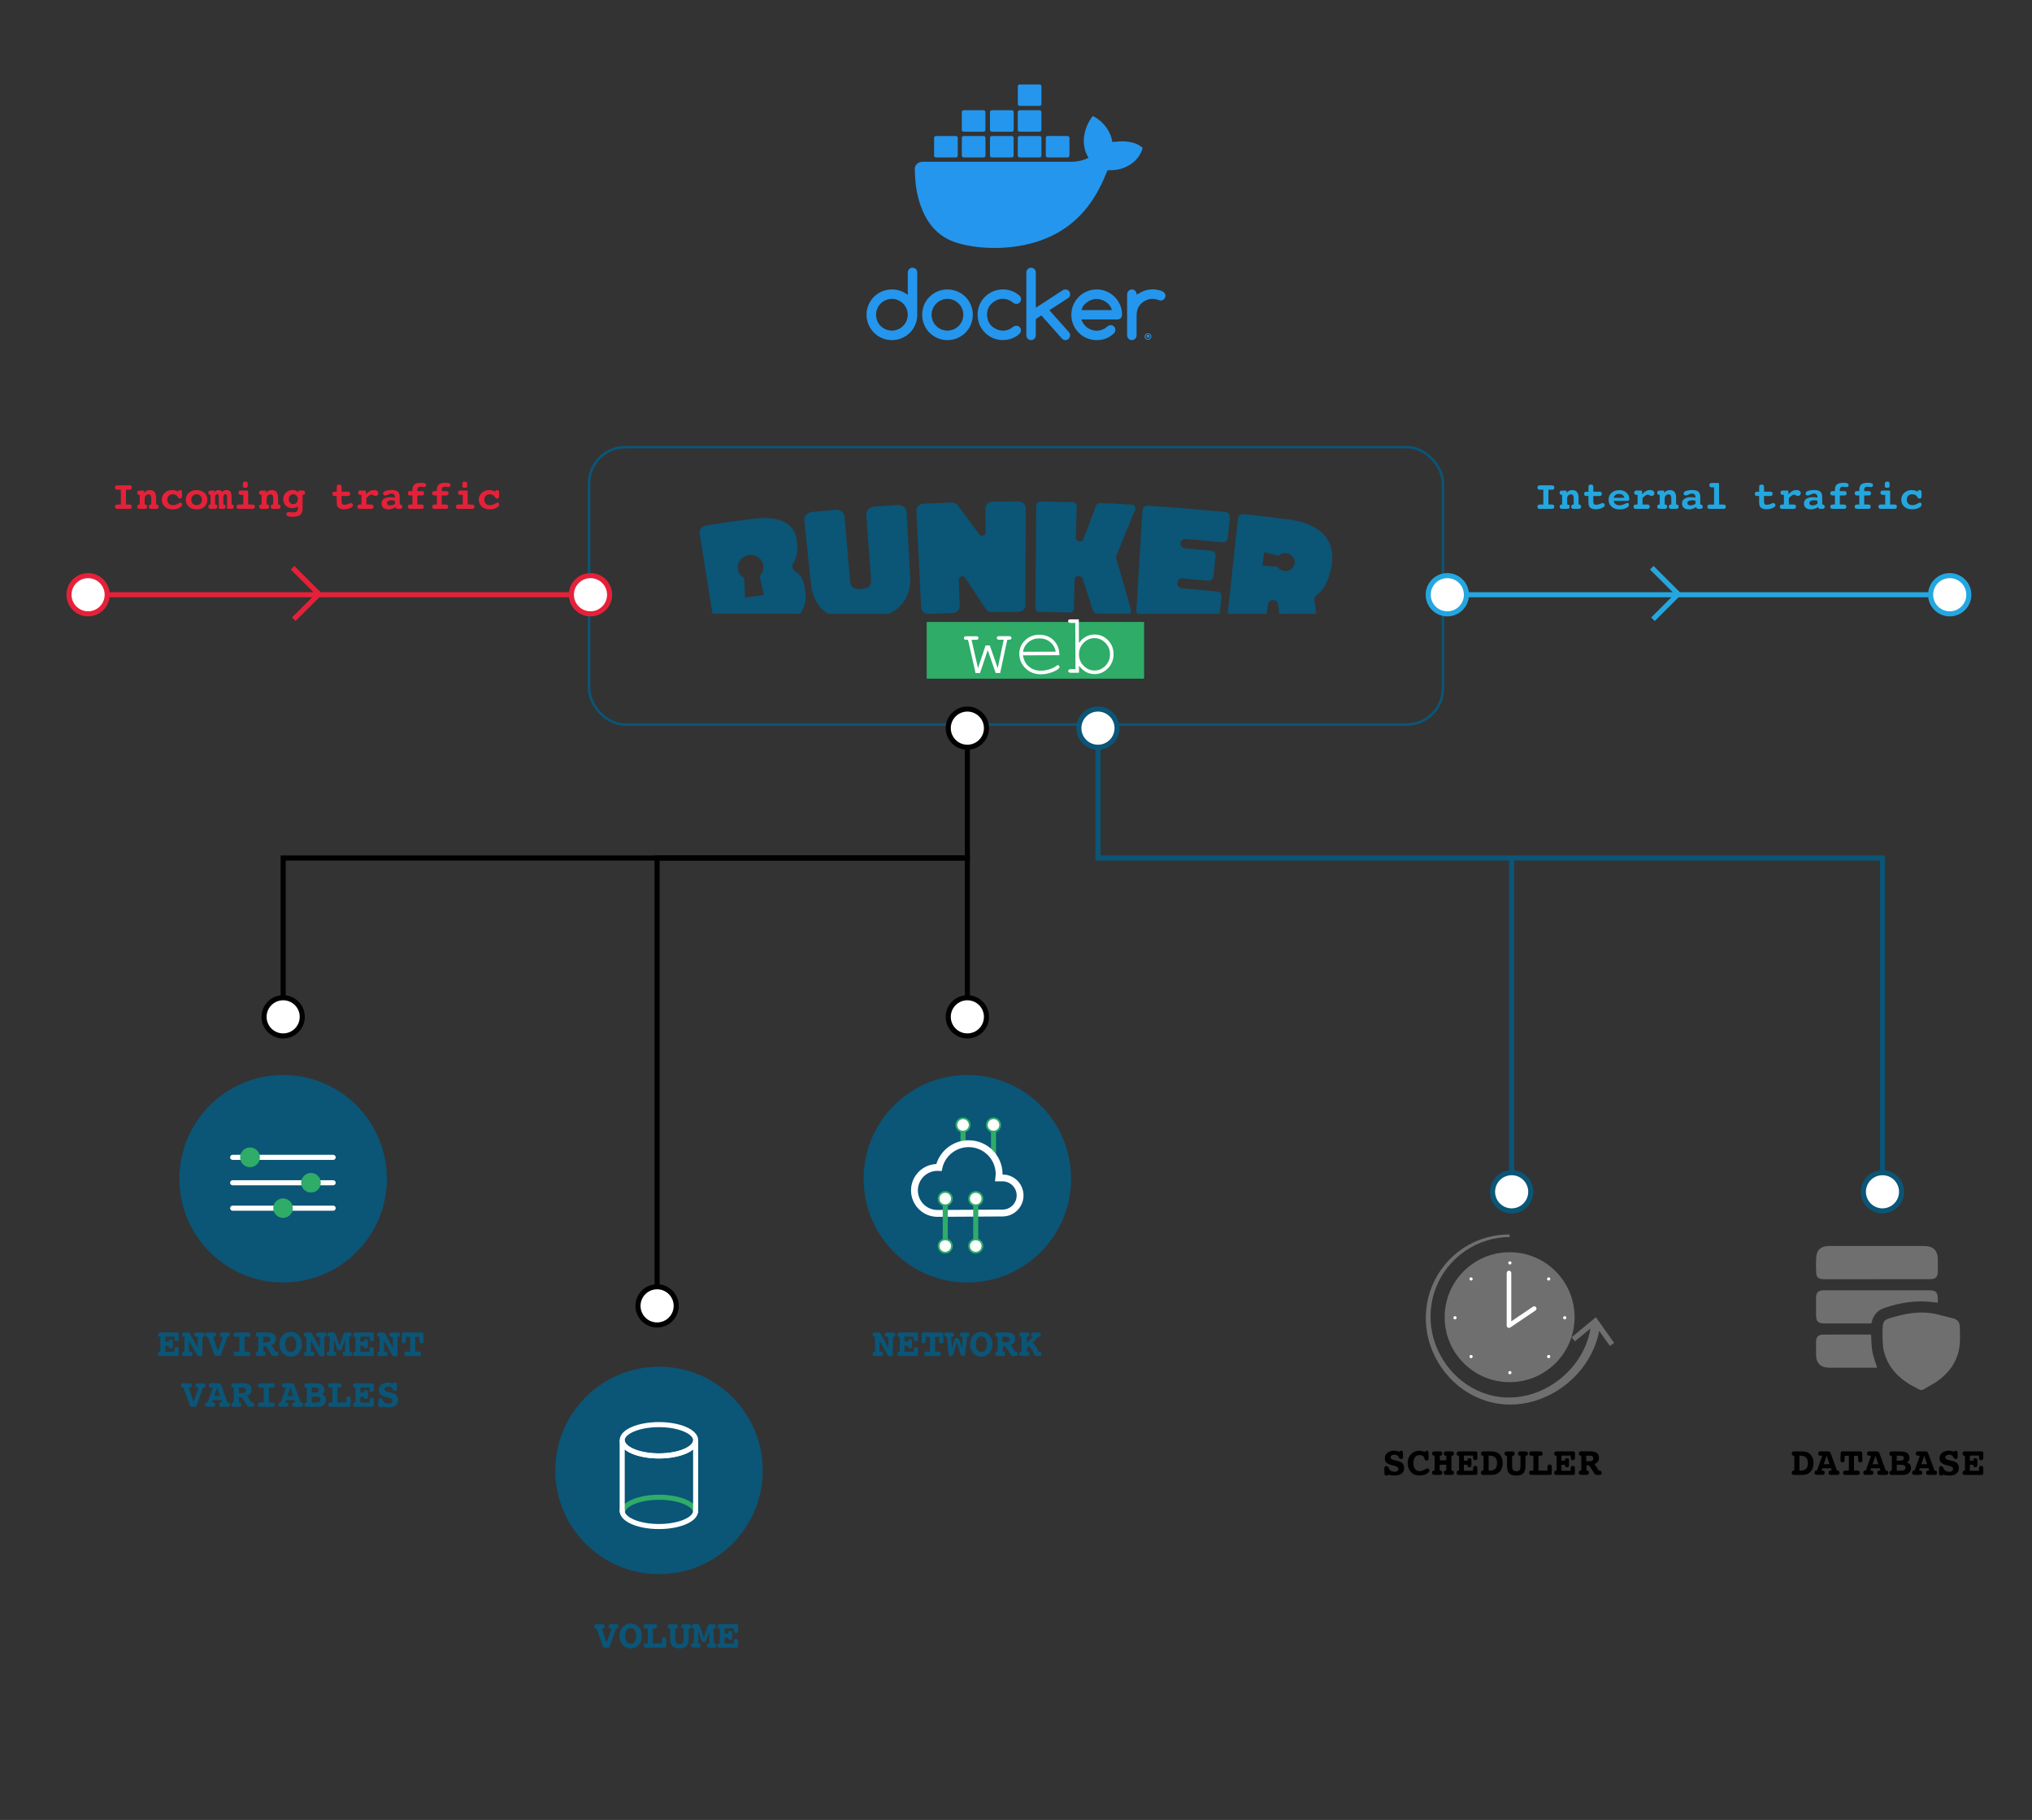 <?xml version="1.0" encoding="UTF-8"?><svg xmlns="http://www.w3.org/2000/svg" xmlns:xlink="http://www.w3.org/1999/xlink" viewBox="0 0 800 716.46"><rect x="0" y="0" width="800" height="716.46" fill="#333333" stroke="none"/><defs><clipPath id="clippath"><rect x="275.46" y="197.42" width="249.08" height="69.76" style="fill:none;"/></clipPath><clipPath id="clippath-1"><rect x="275.46" y="197.42" width="249.08" height="69.76" style="fill:none;"/></clipPath></defs><g id="Calque_1"><g id="Illustration_3"><g style="clip-path:url(#clippath);"><rect x="364.84" y="244.84" width="85.59" height="22.34" style="fill:#2eac68;"/><g style="clip-path:url(#clippath-1);"><path d="m499.13,238.04c.15-1.16,1.18-1.94,2.37-1.79.92.12,1.69.88,1.75,1.87.13,1.38.23,2.47.33,3.52h14.63c-.22-1.64-.45-3.3-.75-5.48-.09-.74.22-1.48.82-1.84,3.1-2.22,4.98-6.17,5.93-11.42,2.14-11.92-6.62-17.23-17.28-18.45-6.84-.91-10.27-1.33-17.12-2.09-1.23-.14-2.29.66-2.42,1.82-1.36,12.49-2.71,24.98-4.06,37.46h15.34c.14-1.08.28-2.16.46-3.6m-1.42-20.63c2.3.52,3.45.78,5.75,1.31.79-.73,1.9-1.12,3.08-.94,2.02.3,3.43,2.11,3.13,4.04-.29,1.93-2.15,3.25-4.16,2.95-1.16-.17-2.11-.85-2.66-1.77-2.34-.13-3.51-.19-5.85-.29.29-2.12.43-3.18.72-5.29" style="fill:#0b5577;"/><path d="m480.94,234.87c.1-.97-.67-1.9-1.66-2-5.62-.57-8.43-.83-14.05-1.3-1.06-.09-1.85-1-1.76-2.03,0-.08,0-.12.02-.19.08-.97,1.01-1.74,2.07-1.65,4.06.34,6.09.52,10.15.91.99.1,1.94-.66,2.04-1.69.32-3.25.48-4.88.81-8.14.1-.97-.7-1.89-1.71-1.99-4.12-.4-6.18-.58-10.3-.93-1.08-.09-1.89-1-1.8-2.04.08-.97,1.03-1.74,2.11-1.65,5.77.48,8.65.75,14.41,1.34,1.01.1,1.98-.64,2.09-1.68.34-3.3.52-4.96.86-8.26.1-.97-.7-1.9-1.73-2-10.19-.97-20.36-1.81-30.57-2.53-1.1-.07-2.05.72-2.11,1.69-.81,13.23-1.62,26.46-2.43,39.7-.03.45.12.87.36,1.21h32.49c.25-2.39.42-4,.71-6.77" style="fill:#0b5577;"/><path d="m445.3,240.17c-2.27-8.14-3.45-12.2-5.87-20.33-.05-.26-.03-.65.04-.91,2.91-7.31,4.4-10.96,7.44-18.25.4-.95-.3-1.97-1.4-2.03-4.98-.28-7.47-.4-12.46-.6-.69-.03-1.33.4-1.55.98-1.99,5.25-2.97,7.87-4.9,13.13-.22.58-.84,1.01-1.52.99-.88-.03-1.53-.69-1.51-1.54.14-4.95.21-7.43.36-12.39.02-.84-.65-1.51-1.54-1.54-5.12-.14-7.68-.19-12.81-.24-.9,0-1.59.63-1.6,1.48-.12,13.49-.24,26.99-.36,40.48,0,.84.64,1.5,1.49,1.51,4.85.05,7.27.1,12.12.23.85.02,1.52-.61,1.54-1.45.13-4.59.2-6.89.33-11.48.02-.84.71-1.47,1.57-1.45.05,0,.08,0,.13,0,.66.02,1.18.43,1.43,1.02,1.67,5.07,2.48,7.6,4.09,12.68.24.59.74,1,1.39,1.03,1.12.05,2.11.09,3.04.13h10.16c.36-.37.55-.92.4-1.47" style="fill:#0b5577;"/><path d="m375.17,241.32c1.5-.05,2.7-1.32,2.65-2.81-.12-4.1-.19-6.15-.31-10.25-.03-.84.62-1.38,1.35-1.4.46-.01.87.17,1.15.62,3.23,4.82,4.83,7.24,7.97,12.09.47.9,1.39,1.4,2.43,1.39,4.22-.06,6.33-.07,10.55-.07,1.5,0,2.74-1.23,2.75-2.72.05-12.67.09-25.35.14-38.02,0-1.49-1.3-2.73-2.88-2.73-4.08,0-6.12.01-10.19.06-1.58.02-2.87,1.27-2.85,2.77.06,3.74.09,5.6.15,9.34.01.78-.66,1.31-1.4,1.32-.41,0-.88-.18-1.16-.56-3.29-4.53-4.95-6.79-8.33-11.28-.5-.76-1.48-1.25-2.52-1.22-4.46.15-6.69.23-11.15.44-1.58.07-2.83,1.37-2.75,2.86.63,12.66,1.27,25.31,1.9,37.97.06,1.25.99,2.26,2.17,2.52h2.19c2.92-.13,4.82-.21,8.14-.32" style="fill:#0b5577;"/><path d="m358.29,226.23c-.54-9.82-.81-14.73-1.35-24.55-.09-1.68-1.61-2.97-3.4-2.86-3.8.22-5.7.35-9.49.62-1.79.13-3.13,1.59-3,3.28.76,10.14,1.14,15.22,1.9,25.36.21,2.78-1.26,3.54-3.83,3.75-2.57.21-4.21-.3-4.45-3.08-.87-10.14-1.3-15.2-2.17-25.34-.14-1.68-1.7-2.92-3.49-2.75-3.76.34-5.64.52-9.4.9-1.85.19-3.15,1.7-2.97,3.37,1.04,9.88,1.57,14.83,2.61,24.71.56,5.9,3.1,9.75,6.81,12.02h23.94c5.48-2.7,8.96-7.6,8.3-15.41" style="fill:#0b5577;"/><path d="m317.08,233.11c-.33-3.03-.94-6.36-3.84-8-1.22-.69-1.69-2.35-.87-3.49,1.74-2.61,1.68-5.67,1.35-8.64-.79-7.16-6.81-10.14-17.96-8.67-7.12.94-10.67,1.45-17.77,2.54-1.64.25-2.74,1.68-2.5,3.21,1.67,10.52,3.33,21.04,5,31.56h34.46c1.79-2.22,2.52-5.05,2.14-8.53m-23.75,2.16c-.15-3.1-.22-4.64-.36-7.74-1.3-.72-2.25-1.97-2.47-3.51-.38-2.66,1.57-5.13,4.35-5.51,2.78-.38,5.31,1.49,5.65,4.15.2,1.54-.39,3-1.45,4.04.69,3.02,1.03,4.53,1.72,7.56-2.98.39-4.47.59-7.45,1.01" style="fill:#0b5577;"/><path d="m367.03,241.64h-2.2c.23.05.46.08.7.07.53-.02,1.03-.05,1.5-.07" style="fill:#0b5577;"/><path d="m393.75,264.95l-1.74.02-3.14-9.05-3.05,9.07h-1.74s-2.97-13.1-2.97-13.1h-.69c-.34,0-.58-.06-.72-.2-.15-.13-.22-.31-.22-.52,0-.2.07-.37.22-.5.15-.14.38-.2.72-.2h3.87c.34-.02.58.05.72.18.15.13.22.31.22.52,0,.2-.07.37-.22.5-.15.14-.39.2-.72.2h-1.79s2.54,11.17,2.54,11.17l2.97-8.93h1.68s3.12,8.91,3.12,8.91l2.36-11.18h-1.78c-.34,0-.58-.06-.73-.19-.15-.13-.23-.31-.23-.52,0-.2.07-.37.22-.5.14-.14.39-.2.74-.2h3.86c.35-.02.59.05.74.18.15.13.22.31.22.52,0,.2-.07.37-.22.5-.15.14-.39.2-.74.2h-.67s-2.82,13.11-2.82,13.11Z" style="fill:#fff;"/><path d="m417.1,257.94l-14.36.05c.25,1.82,1.02,3.29,2.31,4.39,1.29,1.11,2.87,1.66,4.76,1.65,1.05,0,2.15-.18,3.3-.53,1.15-.35,2.09-.81,2.81-1.39.21-.17.4-.25.55-.25.18,0,.34.07.47.21.13.14.2.31.2.5,0,.19-.09.37-.27.55-.54.56-1.49,1.09-2.85,1.58-1.37.49-2.77.74-4.22.75-2.42,0-4.43-.77-6.05-2.35-1.62-1.57-2.44-3.49-2.45-5.73,0-2.05.74-3.8,2.25-5.28,1.51-1.47,3.38-2.21,5.62-2.22,2.3,0,4.2.74,5.69,2.24,1.49,1.5,2.23,3.44,2.22,5.84m-1.43-1.42c-.28-1.55-1.03-2.81-2.22-3.78-1.19-.97-2.61-1.45-4.26-1.44-1.64,0-3.06.49-4.24,1.46-1.18.97-1.91,2.24-2.2,3.82l12.92-.05Z" style="fill:#fff;"/><path d="m424.73,243.78l.04,9.34c1.69-2.22,3.74-3.34,6.14-3.34,2.06,0,3.82.73,5.29,2.22,1.47,1.49,2.21,3.32,2.22,5.49,0,2.19-.73,4.05-2.2,5.58-1.48,1.53-3.23,2.29-5.25,2.3-2.46,0-4.52-1.09-6.17-3.3v2.77s-3.29.01-3.29.01c-.34,0-.58-.06-.72-.2-.15-.13-.22-.3-.22-.5,0-.21.07-.38.22-.51.14-.13.38-.19.72-.2h1.9s-.07-18.22-.07-18.22h-1.9c-.34,0-.58-.06-.72-.19-.15-.13-.22-.31-.22-.52,0-.2.07-.37.22-.5.15-.13.39-.2.72-.2h3.3Zm12.28,13.78c0-1.78-.62-3.28-1.85-4.51-1.22-1.23-2.65-1.84-4.28-1.84-1.63,0-3.06.63-4.27,1.87-1.21,1.24-1.82,2.75-1.81,4.53,0,1.78.62,3.28,1.85,4.51,1.22,1.23,2.65,1.84,4.28,1.84,1.63,0,3.06-.63,4.27-1.87,1.21-1.24,1.82-2.75,1.81-4.53" style="fill:#fff;"/></g></g></g><path d="m341.17,122.91c.1-.52.18-1.05.32-1.57,1.15-4.41,5.18-7.44,9.78-7.39,2.14.02,4.07.65,5.79,1.92.08.06.17.11.34.23,0-.23,0-.38,0-.53,0-2.73,0-5.45,0-8.18,0-1.42,1.09-2.27,2.4-1.91.81.23,1.32.9,1.32,1.8,0,2.77,0,5.54,0,8.31,0,2.83.02,5.66,0,8.49-.04,4.51-3.09,8.37-7.46,9.5-5.69,1.47-11.44-2.27-12.37-8.06-.03-.19-.07-.37-.11-.56,0-.69,0-1.37,0-2.06Zm16.22.97c-.01-3.41-2.83-6.22-6.25-6.22-3.44,0-6.25,2.81-6.24,6.26.01,3.49,2.8,6.25,6.3,6.23,3.4-.02,6.2-2.85,6.18-6.27Z" style="fill:#2496ed;"/><path d="m409.56,33.25c.35.22.46.53.46.94-.02,2.19,0,4.37,0,6.56,0,.72-.21.93-.93.94-2.48,0-4.97,0-7.45,0-.72,0-.92-.21-.92-.94,0-2.19,0-4.37,0-6.56,0-.41.11-.72.46-.94h8.4Z" style="fill:#2496ed;"/><path d="m428.56,62.15c-3.78-6.11-1.09-13.14,1.68-16.47,3.01,1.4,6.81,4.88,7.7,10.22,1.02-.08,2.03-.2,3.05-.25,2.04-.09,4.04.14,5.98.83,1.01.36,1.9.91,2.72,1.59.23.19.14.35.08.54-1.15,3.47-3.52,5.8-6.82,7.25-2.05.9-4.23,1.2-6.46,1.15-.37,0-.51.12-.64.44-1.76,4.44-3.86,8.7-6.65,12.6-5.38,7.51-12.55,12.51-21.35,15.22-6.2,1.91-12.56,2.54-19.02,2.28-3.96-.16-7.84-.73-11.66-1.83-6.51-1.87-10.92-6.08-13.66-12.17-1.64-3.65-2.63-7.49-3.04-11.47-.18-1.75-.22-3.5-.33-5.26-.11-1.88,1.32-3.13,3.1-3.13,19.49.03,38.98.02,58.46,0,2.19,0,4.32-.43,6.34-1.3.16-.07.32-.15.5-.25Z" style="fill:#2496ed;"/><path d="m425.74,125.9c.3.55.56,1.14.92,1.65,2.15,3.04,6.5,3.51,9.27,1.03.87-.78,1.99-.77,2.71.01.71.78.63,1.99-.21,2.76-2.11,1.92-4.61,2.72-7.43,2.52-4.34-.31-7.99-3.45-8.96-7.67-1.3-5.63,2.4-11.17,8.09-12.12,5.45-.91,10.65,2.82,11.51,8.27.06.41.1.83.11,1.24.04,1.47-.65,2.18-2.12,2.18-3.6,0-7.21,0-10.81,0h-2.95s-.08.08-.12.12Zm11.98-3.83c-.55-2.66-3.73-4.69-6.72-4.34-2.43.28-5.2,2.62-5.13,4.34h11.85Z" style="fill:#2496ed;"/><path d="m407.8,121.14c.24-.15.39-.24.53-.34,3.33-2.17,6.66-4.33,10-6.49,1.29-.83,2.85-.13,2.98,1.34.07.74-.21,1.32-.86,1.74-2.29,1.47-4.57,2.96-6.86,4.44-.13.09-.26.18-.43.3.57.65,1.12,1.27,1.67,1.89,1.96,2.2,3.92,4.41,5.88,6.61.53.59.76,1.24.49,2.01-.49,1.36-2.17,1.7-3.14.61-2.59-2.9-5.17-5.8-7.76-8.7-.11-.12-.22-.24-.34-.37-.67.44-1.32.84-1.95,1.29-.13.09-.21.34-.21.52-.01,1.98,0,3.96-.01,5.94,0,1.03-.62,1.77-1.57,1.93-1.04.18-2.05-.61-2.13-1.66-.01-.18-.01-.36-.01-.54,0-8.01,0-16.02,0-24.04,0-.28,0-.57.06-.84.2-.87,1.08-1.47,1.99-1.38.89.09,1.6.81,1.66,1.7.01.21.01.42.01.63,0,4.29,0,8.58,0,12.87,0,.15,0,.29,0,.54Z" style="fill:#2496ed;"/><path d="m373.03,113.95c5.59.02,10,4.45,9.97,10.04-.03,5.51-4.49,9.92-10.03,9.9-5.55-.02-9.94-4.47-9.91-10.05.02-5.53,4.44-9.9,9.97-9.89Zm6.23,9.97c0-3.44-2.81-6.26-6.24-6.26-3.42,0-6.22,2.79-6.25,6.22-.03,3.44,2.78,6.27,6.22,6.27,3.45,0,6.26-2.79,6.27-6.23Z" style="fill:#2496ed;"/><path d="m384.88,123.88c0-5.57,4.44-9.96,10.02-9.94,2.4,0,4.52.77,6.36,2.33.66.56.88,1.27.65,2.08-.34,1.22-1.84,1.68-2.91.91-.41-.29-.81-.62-1.25-.86-2.17-1.13-4.32-1.02-6.35.31-2,1.31-2.95,3.24-2.78,5.64.18,2.49,1.48,4.29,3.76,5.27,2.28.98,4.45.66,6.41-.9.9-.71,2.11-.63,2.76.18.66.82.5,1.95-.37,2.7-3.66,3.18-10.03,3.24-13.83-1.11-1.66-1.9-2.48-4.1-2.47-6.62Z" style="fill:#2496ed;"/><path d="m447.47,115.99c.95-.49,1.84-1.05,2.8-1.42,2.21-.85,4.48-.84,6.74-.15.38.11.74.32,1.06.56.78.57.98,1.51.53,2.34-.46.85-1.37,1.2-2.28.85-1.69-.64-3.38-.73-5.04.01-2.44,1.1-3.73,3.04-3.79,5.72-.05,2.71,0,5.42-.02,8.13,0,1.27-1.13,2.12-2.35,1.79-.72-.2-1.17-.68-1.32-1.42-.04-.22-.05-.44-.05-.67,0-5.21,0-10.42,0-15.63,0-.57.08-1.1.49-1.53.53-.57,1.32-.77,2.04-.5.7.26,1.17.9,1.2,1.67,0,.1,0,.21,0,.27Z" style="fill:#2496ed;"/><path d="m394.4,51.84c-1.25,0-2.5,0-3.75,0-.65,0-.9-.24-.9-.88,0-2.23,0-4.46,0-6.7,0-.63.24-.86.88-.86,2.53,0,5.06,0,7.59,0,.62,0,.85.24.86.88,0,2.23,0,4.46,0,6.7,0,.62-.25.87-.87.87-1.26,0-2.53,0-3.79,0Z" style="fill:#2496ed;"/><path d="m383.28,51.84c-1.24,0-2.47,0-3.71,0-.67,0-.91-.24-.91-.92,0-2.2,0-4.4,0-6.61,0-.7.22-.92.9-.92,2.51,0,5.03,0,7.54,0,.63,0,.86.24.86.87,0,2.23,0,4.46,0,6.7,0,.65-.25.88-.9.88-1.26,0-2.53,0-3.79,0Z" style="fill:#2496ed;"/><path d="m405.36,51.84c-1.25,0-2.5,0-3.75,0-.68,0-.91-.23-.91-.91,0-2.2,0-4.4,0-6.61,0-.69.22-.92.9-.92,2.5,0,5,0,7.5,0,.69,0,.91.22.91.91,0,2.2,0,4.4,0,6.61,0,.7-.23.92-.94.92-1.24,0-2.47,0-3.71,0Z" style="fill:#2496ed;"/><path d="m383.32,53.54c1.27,0,2.53,0,3.8,0,.6,0,.86.24.86.83,0,2.25,0,4.5,0,6.75,0,.63-.24.85-.88.85-2.52,0-5.04,0-7.55,0-.66,0-.88-.23-.88-.9,0-2.2,0-4.41,0-6.61,0-.71.23-.92.95-.92,1.24,0,2.47,0,3.71,0Z" style="fill:#2496ed;"/><path d="m394.42,53.54c1.25,0,2.5,0,3.75,0,.65,0,.89.23.89.89,0,2.22,0,4.43,0,6.65,0,.67-.23.89-.88.9-2.51,0-5.03,0-7.54,0-.66,0-.89-.23-.89-.89,0-2.22,0-4.43,0-6.65,0-.67.24-.9.93-.9,1.25,0,2.5,0,3.75,0Z" style="fill:#2496ed;"/><path d="m416.43,53.54c1.25,0,2.5,0,3.75,0,.62,0,.87.24.87.86,0,2.23,0,4.47,0,6.7,0,.63-.24.87-.87.87-2.53,0-5.07,0-7.6,0-.61,0-.85-.23-.85-.84,0-2.25,0-4.5,0-6.75,0-.62.25-.85.89-.85,1.27,0,2.53,0,3.8,0Z" style="fill:#2496ed;"/><path d="m372.37,53.54c1.27,0,2.53,0,3.8,0,.65,0,.89.23.89.88,0,2.22,0,4.44,0,6.66,0,.67-.22.89-.88.89-2.52,0-5.04,0-7.55,0-.64,0-.87-.23-.87-.86,0-2.23,0-4.47,0-6.7,0-.63.25-.87.87-.87,1.25,0,2.5,0,3.75,0Z" style="fill:#2496ed;"/><path d="m405.38,53.54c1.24,0,2.47,0,3.71,0,.69,0,.92.22.92.9,0,2.22,0,4.43,0,6.65,0,.65-.23.89-.88.89-2.52,0-5.03,0-7.55,0-.65,0-.87-.23-.88-.9,0-2.22,0-4.43,0-6.65,0-.65.23-.89.88-.89,1.26,0,2.53,0,3.79,0Z" style="fill:#2496ed;"/><path d="m451.96,133.75c-.74,0-1.32-.56-1.32-1.28,0-.72.58-1.28,1.32-1.28.74,0,1.32.56,1.32,1.28,0,.72-.57,1.28-1.32,1.28Zm0-.28c.56,0,.97-.42.97-1,0-.58-.4-1.01-.96-1.02-.56,0-1.02.46-1.01,1.03.01.56.44.99,1,.99Z" style="fill:#2496ed;"/><path d="m452.44,133.17c-.19-.19-.38-.39-.64-.66-.03.2-.03.26-.05.32-.04.1-.1.2-.16.3-.05-.11-.12-.22-.13-.33-.02-.3,0-.59,0-.97.24,0,.45-.02.67,0,.36.04.41.21.32.55-.06.21.04.47.07.71l-.07.08Z" style="fill:#2496ed;"/><rect x="231.92" y="176.02" width="336.17" height="109.21" rx="14.3" ry="14.3" style="fill:none; stroke:#0b5577; stroke-miterlimit:10;"/><line x1="34.25" y1="234.13" x2="232.9" y2="234.13" style="fill:none; stroke:#e52139; stroke-miterlimit:10; stroke-width:2px;"/><path d="m34.68,241.65c-4.15,0-7.52-3.37-7.52-7.52s3.37-7.52,7.52-7.52,7.52,3.37,7.52,7.52-3.37,7.52-7.52,7.52Z" style="fill:#fff;"/><path d="m34.68,242.65c4.7,0,8.52-3.82,8.52-8.52s-3.82-8.52-8.52-8.52-8.52,3.82-8.52,8.52,3.82,8.52,8.52,8.52-4.7,0,0,0Zm0-15.04c3.6,0,6.52,2.92,6.52,6.52s-2.92,6.52-6.52,6.52-6.52-2.92-6.52-6.52,2.92-6.52,6.52-6.52-3.6,0,0,0Z" style="fill:#e52139;"/><path d="m232.48,241.65c4.15,0,7.52-3.37,7.52-7.52s-3.37-7.52-7.52-7.52-7.52,3.37-7.52,7.52,3.37,7.52,7.52,7.52Z" style="fill:#fff;"/><path d="m232.48,242.65c-4.7,0-8.52-3.82-8.52-8.52s3.82-8.52,8.52-8.52,8.52,3.82,8.52,8.52-3.82,8.52-8.52,8.52,4.7,0,0,0Zm0-15.04c-3.6,0-6.52,2.92-6.52,6.52s2.92,6.52,6.52,6.52,6.52-2.92,6.52-6.52-2.92-6.52-6.52-6.52,3.6,0,0,0Z" style="fill:#e52139;"/><path d="m49.59,192.79v5.83h1.31c.35,0,.61.07.76.2.15.13.23.35.23.64s-.08.52-.23.66-.41.21-.76.21h-4.64c-.35,0-.61-.07-.76-.2-.15-.14-.23-.36-.23-.66s.08-.52.23-.65c.15-.13.41-.2.77-.2h1.31v-5.83h-1.31c-.35,0-.61-.07-.76-.2-.15-.14-.23-.35-.23-.66s.08-.53.23-.66c.15-.13.41-.2.77-.2h4.64c.37,0,.63.07.77.2.15.13.22.35.22.66s-.08.52-.23.66c-.15.14-.41.2-.77.2h-1.31Z" style="fill:#e52139;"/><path d="m61.47,198.6h.1c.29,0,.51.07.66.21.15.14.22.36.22.64,0,.31-.07.53-.22.66s-.4.2-.75.2h-1.92c-.35,0-.6-.07-.75-.2-.15-.14-.23-.36-.23-.66,0-.29.07-.5.22-.64s.37-.21.67-.21h.09v-2.26c0-.62-.09-1.07-.26-1.33-.17-.26-.46-.39-.87-.39-.43,0-.79.16-1.06.47s-.41.73-.41,1.25v2.26h.09c.3,0,.52.07.66.21.15.14.22.36.22.64,0,.31-.08.53-.23.66-.15.14-.4.2-.75.2h-1.94c-.35,0-.6-.07-.75-.2-.15-.14-.23-.36-.23-.66,0-.29.07-.5.22-.64.15-.14.37-.21.66-.21h.09v-3.78h-.13c-.28,0-.5-.07-.64-.21-.15-.14-.22-.35-.22-.63,0-.31.08-.53.23-.66.15-.14.41-.2.77-.2h1.33c.15,0,.26.03.33.09.08.06.11.14.11.25v.61c.24-.38.55-.66.92-.85.37-.19.8-.29,1.29-.29.83,0,1.45.25,1.86.76.41.5.61,1.28.61,2.31v2.61Z" style="fill:#e52139;"/><path d="m70.11,193.53c.06-.2.16-.36.29-.46s.3-.15.51-.15c.28,0,.48.08.6.25.12.17.18.46.18.88v1.28c0,.32-.07.55-.2.7-.13.15-.33.23-.6.23-.19,0-.35-.04-.48-.13-.13-.09-.27-.26-.41-.51-.21-.35-.48-.62-.82-.79-.34-.17-.75-.25-1.24-.25-.61,0-1.11.2-1.5.6-.39.4-.58.91-.58,1.53,0,.65.2,1.17.6,1.57.4.4.94.59,1.62.59.61,0,1.23-.17,1.83-.51.61-.34.98-.51,1.11-.51.19,0,.35.07.48.22.13.15.19.33.19.56,0,.49-.37.93-1.11,1.31s-1.62.58-2.64.58c-1.26,0-2.29-.35-3.07-1.06s-1.18-1.62-1.18-2.73.39-2,1.17-2.72,1.77-1.09,2.95-1.09c.4,0,.79.05,1.17.15.38.1.76.25,1.13.46Z" style="fill:#e52139;"/><path d="m77.39,192.94c1.27,0,2.29.35,3.08,1.06.79.71,1.18,1.62,1.18,2.73s-.39,2.03-1.18,2.73c-.79.71-1.81,1.06-3.08,1.06s-2.28-.35-3.07-1.06c-.79-.71-1.18-1.62-1.18-2.73s.39-2.02,1.18-2.73,1.81-1.06,3.07-1.06Zm0,1.65c-.61,0-1.11.2-1.5.6-.39.4-.59.91-.59,1.53s.2,1.14.59,1.55c.39.41.89.61,1.5.61s1.11-.2,1.51-.61c.4-.41.59-.93.59-1.55s-.2-1.13-.59-1.53c-.39-.4-.9-.6-1.51-.6Z" style="fill:#e52139;"/><path d="m87.49,193.64c.22-.23.47-.41.76-.54.29-.12.59-.18.92-.18.71,0,1.22.21,1.53.63s.47,1.12.47,2.11v2.96h.11c.24,0,.43.07.55.21.12.14.18.35.18.63,0,.31-.06.54-.19.67-.13.13-.35.2-.65.2h-1.33c-.14,0-.25-.03-.33-.09s-.12-.14-.12-.25v-4.41c0-.35-.05-.61-.16-.78s-.27-.26-.48-.26c-.26,0-.46.12-.61.35-.14.23-.21.56-.21,1v2.73h.12c.24,0,.42.07.55.21s.19.35.19.63c0,.31-.07.54-.2.67-.13.13-.35.2-.66.2h-1.33c-.14,0-.25-.03-.34-.09-.08-.06-.12-.14-.12-.25v-4.41c0-.35-.05-.61-.16-.78-.1-.17-.26-.26-.47-.26-.26,0-.46.12-.61.35s-.22.57-.22.99v2.73h.12c.24,0,.43.07.55.21.12.14.18.35.18.63,0,.31-.07.54-.2.67-.13.13-.35.2-.66.2h-1.77c-.3,0-.52-.07-.65-.2s-.2-.36-.2-.66c0-.28.06-.49.18-.63s.31-.21.55-.21h.11v-3.8h-.11c-.25,0-.43-.07-.56-.22s-.19-.36-.19-.64c0-.3.07-.52.2-.65s.35-.2.66-.2h1.05c.21,0,.36.04.43.13.08.09.11.25.11.5.19-.27.42-.47.7-.61.27-.14.57-.21.91-.21.3,0,.56.06.79.18.22.12.42.3.59.54Z" style="fill:#e52139;"/><path d="m97.69,198.62h1.68c.36,0,.61.07.77.2.15.13.23.35.23.65s-.08.53-.23.66c-.15.14-.41.2-.76.2h-5.28c-.35,0-.61-.07-.76-.2-.15-.14-.23-.36-.23-.66s.07-.52.22-.65.4-.2.77-.2h1.68v-3.8h-.88c-.35,0-.6-.07-.75-.2-.15-.13-.23-.35-.23-.66s.07-.53.22-.66c.15-.13.4-.2.76-.2h2.35c.15,0,.26.03.34.09s.12.14.12.25v5.17Zm-1.12-9.04c.38,0,.63.07.76.22s.19.5.19,1.05-.06.86-.17.99c-.11.13-.38.19-.79.19s-.67-.06-.79-.18-.18-.36-.18-.72c0-.67.06-1.09.18-1.27.12-.18.39-.27.8-.27Z" style="fill:#e52139;"/><path d="m109.48,198.6h.1c.29,0,.51.07.66.21.15.14.22.36.22.64,0,.31-.07.53-.22.66s-.4.2-.75.2h-1.92c-.35,0-.6-.07-.75-.2-.15-.14-.23-.36-.23-.66,0-.29.07-.5.22-.64s.37-.21.67-.21h.09v-2.26c0-.62-.09-1.07-.26-1.33-.17-.26-.46-.39-.87-.39-.43,0-.79.16-1.06.47s-.41.73-.41,1.25v2.26h.09c.3,0,.52.07.66.21.15.14.22.36.22.64,0,.31-.08.53-.23.66-.15.14-.4.2-.75.2h-1.94c-.35,0-.6-.07-.75-.2-.15-.14-.23-.36-.23-.66,0-.29.07-.5.22-.64.15-.14.37-.21.66-.21h.09v-3.78h-.13c-.28,0-.5-.07-.64-.21-.15-.14-.22-.35-.22-.63,0-.31.08-.53.23-.66.15-.14.41-.2.77-.2h1.33c.15,0,.26.03.33.09.08.06.11.14.11.25v.61c.24-.38.55-.66.92-.85.37-.19.8-.29,1.29-.29.83,0,1.45.25,1.86.76.41.5.61,1.28.61,2.31v2.61Z" style="fill:#e52139;"/><path d="m117.4,193.84v-.41c0-.1.04-.18.11-.24.08-.05.19-.08.34-.08h1.27c.36,0,.61.07.76.2.15.13.22.35.22.65,0,.28-.07.5-.21.64-.14.15-.35.22-.63.22h-.13v5.38c0,1.14-.31,1.97-.93,2.48-.62.52-1.61.77-2.98.77-.85,0-1.47-.08-1.87-.25s-.6-.43-.6-.79c0-.25.08-.45.24-.61.16-.16.38-.23.64-.23.07,0,.29.02.67.07.38.05.73.07,1.05.07.74,0,1.26-.14,1.54-.42.28-.28.43-.79.43-1.52v-.35c-.37.21-.74.37-1.1.47-.36.1-.74.15-1.13.15-1.05,0-1.9-.33-2.57-.98s-1-1.49-1-2.52.35-1.93,1.04-2.61,1.58-1.02,2.67-1.02c.47,0,.88.07,1.23.22.35.15.66.38.92.69Zm-1.94.73c-.51,0-.93.18-1.27.55s-.5.84-.5,1.41.17,1.03.5,1.39.76.55,1.27.55.94-.18,1.28-.55.5-.83.5-1.39-.17-1.04-.5-1.41-.76-.55-1.28-.55Z" style="fill:#e52139;"/><path d="m134.46,193.55h2.38c.36,0,.61.07.77.2.15.13.23.35.23.65s-.08.53-.23.66c-.15.14-.41.2-.76.2h-2.38v2c0,.56.09.95.26,1.16s.47.31.91.31c.41,0,.89-.12,1.44-.35.55-.23.92-.35,1.11-.35.21,0,.4.08.55.25.15.17.23.37.23.61,0,.4-.36.77-1.09,1.1s-1.55.5-2.47.5c-.54,0-1.01-.07-1.41-.22s-.73-.35-.96-.62c-.17-.21-.29-.46-.37-.75-.07-.29-.11-.78-.11-1.46v-2.17h-.73c-.35,0-.61-.07-.75-.2s-.22-.36-.22-.66.07-.52.22-.65c.15-.13.4-.19.76-.19h.73v-1.83c0-.36.07-.61.22-.76s.39-.22.74-.22.59.07.74.22.22.4.22.76v1.83Z" style="fill:#e52139;"/><path d="m144.25,196.09v2.53h1.84c.35,0,.61.07.75.2s.22.35.22.65-.07.53-.22.66-.4.2-.75.2h-4.37c-.36,0-.61-.07-.77-.2-.15-.14-.23-.36-.23-.66s.07-.52.22-.65c.15-.13.41-.2.77-.2h.6v-3.8h-.34c-.36,0-.61-.07-.76-.2-.15-.13-.22-.35-.22-.66s.07-.53.21-.66c.14-.13.4-.2.76-.2h1.66c.14,0,.25.03.33.09s.12.14.12.25v1.16c.57-.61,1.1-1.04,1.59-1.3s1.02-.39,1.59-.39c.52,0,.92.12,1.23.35.3.23.45.54.45.93,0,.3-.1.55-.31.75-.21.2-.48.29-.8.29-.23,0-.51-.09-.83-.26s-.54-.26-.67-.26c-.25,0-.54.11-.88.34-.34.22-.74.57-1.2,1.04Z" style="fill:#e52139;"/><path d="m157.39,198.62h.12c.28,0,.5.07.64.22s.22.36.22.64c0,.3-.08.52-.23.65-.15.13-.41.2-.76.2h-.73c-.26,0-.45-.05-.58-.15-.13-.1-.23-.28-.32-.54-.43.29-.89.5-1.38.66s-.97.23-1.47.23c-.84,0-1.5-.21-1.98-.62-.48-.42-.72-.99-.72-1.71,0-.78.31-1.39.93-1.82.62-.43,1.49-.65,2.61-.65.25,0,.52.01.8.04s.6.07.95.12v-.15c0-.47-.11-.83-.34-1.07s-.56-.37-1-.37c-.34,0-.78.13-1.32.38-.53.25-.93.38-1.18.38s-.44-.07-.59-.21c-.15-.14-.23-.33-.23-.57,0-.42.31-.76.93-1s1.46-.37,2.52-.37,1.9.21,2.38.64c.48.43.72,1.15.72,2.17v2.9Zm-1.89-1.51c-.26-.06-.5-.1-.72-.13s-.42-.04-.61-.04c-.57,0-1.02.1-1.35.29-.33.19-.49.46-.49.8,0,.3.1.53.31.69.21.16.51.24.9.24.36,0,.7-.05,1.02-.16.32-.1.63-.27.94-.48v-1.2Z" style="fill:#e52139;"/><path d="m164.3,193.34h1.68c.36,0,.61.07.77.2.15.13.23.35.23.65s-.08.52-.23.66c-.15.14-.41.2-.76.2h-1.68v3.57h1.55c.36,0,.61.07.77.2.15.13.23.35.23.65s-.08.53-.23.66c-.15.14-.41.2-.76.2h-4.3c-.36,0-.61-.07-.77-.2-.15-.14-.23-.36-.23-.66s.07-.52.22-.65.4-.2.77-.2h.83v-3.57h-.83c-.36,0-.61-.07-.77-.2-.15-.14-.23-.35-.23-.66s.07-.53.22-.66.4-.2.77-.2h.83v-.45c0-1.02.26-1.75.79-2.18.53-.43,1.42-.64,2.69-.64.66,0,1.14.08,1.45.23.31.16.46.4.46.73,0,.22-.07.39-.21.52-.14.13-.32.2-.56.2-.17,0-.42-.02-.73-.07-.32-.05-.54-.07-.66-.07-.48,0-.82.11-1.02.32s-.29.6-.29,1.14v.26Z" style="fill:#e52139;"/><path d="m173.9,193.34h1.68c.36,0,.61.07.77.2.15.13.23.35.23.65s-.08.52-.23.66c-.15.14-.41.2-.76.2h-1.68v3.57h1.55c.36,0,.61.07.77.2.15.13.23.35.23.65s-.08.53-.23.66c-.15.14-.41.2-.76.2h-4.3c-.36,0-.61-.07-.77-.2-.15-.14-.23-.36-.23-.66s.07-.52.22-.65.4-.2.77-.2h.83v-3.57h-.83c-.36,0-.61-.07-.77-.2-.15-.14-.23-.35-.23-.66s.07-.53.22-.66.4-.2.77-.2h.83v-.45c0-1.02.26-1.75.79-2.18.53-.43,1.42-.64,2.69-.64.66,0,1.14.08,1.45.23.31.16.46.4.46.73,0,.22-.07.39-.21.52-.14.13-.32.2-.56.2-.17,0-.42-.02-.73-.07-.32-.05-.54-.07-.66-.07-.48,0-.82.11-1.02.32s-.29.6-.29,1.14v.26Z" style="fill:#e52139;"/><path d="m184.1,198.62h1.68c.36,0,.61.07.77.2.15.13.23.35.23.65s-.08.53-.23.66c-.15.14-.41.2-.76.2h-5.28c-.35,0-.61-.07-.76-.2-.15-.14-.23-.36-.23-.66s.07-.52.22-.65.4-.2.77-.2h1.68v-3.8h-.88c-.35,0-.6-.07-.75-.2-.15-.13-.23-.35-.23-.66s.07-.53.22-.66c.15-.13.4-.2.76-.2h2.35c.15,0,.26.03.34.09s.12.14.12.25v5.17Zm-1.12-9.04c.38,0,.63.07.76.22s.19.5.19,1.05-.06.86-.17.99c-.11.13-.38.19-.79.19s-.67-.06-.79-.18-.18-.36-.18-.72c0-.67.06-1.09.18-1.27.12-.18.39-.27.8-.27Z" style="fill:#e52139;"/><path d="m194.93,193.53c.06-.2.16-.36.29-.46s.3-.15.51-.15c.28,0,.48.08.6.25.12.17.18.46.18.88v1.28c0,.32-.07.55-.2.7-.13.15-.33.23-.6.23-.19,0-.35-.04-.48-.13-.13-.09-.27-.26-.41-.51-.21-.35-.48-.62-.82-.79-.34-.17-.75-.25-1.24-.25-.61,0-1.11.2-1.5.6-.39.4-.58.91-.58,1.53,0,.65.2,1.17.6,1.57.4.4.94.59,1.62.59.61,0,1.23-.17,1.83-.51.61-.34.98-.51,1.11-.51.19,0,.35.07.48.22.13.15.19.33.19.56,0,.49-.37.93-1.11,1.31s-1.62.58-2.64.58c-1.26,0-2.29-.35-3.07-1.06s-1.18-1.62-1.18-2.73.39-2,1.17-2.72,1.77-1.09,2.95-1.09c.4,0,.79.05,1.17.15.38.1.76.25,1.13.46Z" style="fill:#e52139;"/><polyline points="115.18 223.5 125.56 233.88 115.65 243.78" style="fill:none; stroke:#e52139; stroke-miterlimit:10; stroke-width:2px;"/><line x1="569.38" y1="234.13" x2="768.03" y2="234.13" style="fill:none; stroke:#24a7e0; stroke-miterlimit:10; stroke-width:2px;"/><path d="m569.81,241.65c-4.15,0-7.52-3.37-7.52-7.52s3.37-7.52,7.52-7.52,7.52,3.37,7.52,7.52-3.37,7.52-7.52,7.52Z" style="fill:#fff;"/><path d="m569.81,242.65c4.7,0,8.52-3.82,8.52-8.52s-3.82-8.52-8.52-8.52-8.52,3.82-8.52,8.52,3.82,8.52,8.52,8.52-4.7,0,0,0Zm0-15.04c3.6,0,6.52,2.92,6.52,6.52s-2.92,6.52-6.52,6.52-6.52-2.92-6.52-6.52,2.92-6.52,6.52-6.52-3.6,0,0,0Z" style="fill:#24a7e0;"/><path d="m767.61,241.65c4.15,0,7.52-3.37,7.52-7.52s-3.37-7.52-7.52-7.52-7.52,3.37-7.52,7.52,3.37,7.52,7.52,7.52Z" style="fill:#fff;"/><path d="m767.61,242.65c-4.7,0-8.52-3.82-8.52-8.52s3.82-8.52,8.52-8.52,8.52,3.82,8.52,8.52-3.82,8.52-8.52,8.52,4.7,0,0,0Zm0-15.04c-3.6,0-6.52,2.92-6.52,6.52s2.92,6.52,6.52,6.52,6.52-2.92,6.52-6.52-2.92-6.52-6.52-6.52,3.6,0,0,0Z" style="fill:#24a7e0;"/><path d="m609.62,192.79v5.83h1.31c.35,0,.61.07.76.2s.23.35.23.64-.08.52-.23.66-.41.21-.76.21h-4.64c-.35,0-.61-.07-.76-.2s-.23-.36-.23-.66.08-.52.23-.65.41-.2.77-.2h1.31v-5.83h-1.31c-.35,0-.61-.07-.76-.2s-.23-.35-.23-.66.08-.53.23-.66.41-.2.77-.2h4.64c.37,0,.63.07.77.2s.22.35.22.66-.08.52-.23.66-.41.2-.77.2h-1.31Z" style="fill:#24a7e0;"/><path d="m621.49,198.6h.1c.29,0,.51.07.66.21s.22.36.22.64c0,.31-.07.53-.22.66s-.4.2-.75.2h-1.92c-.35,0-.6-.07-.75-.2s-.23-.36-.23-.66c0-.29.07-.5.22-.64s.37-.21.67-.21h.09v-2.26c0-.62-.09-1.07-.26-1.33s-.46-.39-.87-.39c-.43,0-.79.16-1.06.47s-.41.73-.41,1.25v2.26h.09c.3,0,.52.07.66.21s.22.36.22.64c0,.31-.08.53-.23.66s-.4.2-.75.2h-1.94c-.35,0-.6-.07-.75-.2s-.23-.36-.23-.66c0-.29.07-.5.22-.64s.37-.21.66-.21h.09v-3.78h-.13c-.28,0-.5-.07-.64-.21s-.22-.35-.22-.63c0-.31.08-.53.23-.66s.41-.2.77-.2h1.33c.15,0,.26.03.33.09s.11.14.11.25v.61c.24-.38.55-.66.92-.85s.8-.29,1.29-.29c.83,0,1.45.25,1.86.76s.61,1.28.61,2.31v2.61Z" style="fill:#24a7e0;"/><path d="m627.27,193.55h2.38c.36,0,.61.07.77.2s.23.35.23.65-.08.53-.23.66-.41.2-.76.2h-2.38v2c0,.56.09.95.26,1.16s.47.31.91.31c.41,0,.89-.12,1.44-.35s.92-.35,1.11-.35c.21,0,.4.08.55.25s.23.37.23.61c0,.4-.36.77-1.09,1.1s-1.55.5-2.47.5c-.54,0-1.01-.07-1.41-.22s-.73-.35-.96-.62c-.17-.21-.29-.46-.37-.75s-.11-.78-.11-1.46v-2.17h-.73c-.35,0-.61-.07-.75-.2s-.22-.36-.22-.66.07-.52.22-.65.4-.19.76-.19h.73v-1.83c0-.36.07-.61.22-.76s.39-.22.74-.22.59.07.74.22.22.4.22.76v1.83Z" style="fill:#24a7e0;"/><path d="m635.29,197.18c.14.58.4,1.01.79,1.3s.91.43,1.55.43,1.28-.16,1.91-.47,1.01-.47,1.14-.47c.19,0,.35.07.47.21s.18.33.18.55c0,.49-.36.91-1.09,1.27s-1.62.53-2.69.53c-1.26,0-2.29-.35-3.07-1.06s-1.18-1.62-1.18-2.73.39-2.02,1.18-2.73,1.81-1.06,3.07-1.06c1.12,0,2.06.33,2.8,1s1.11,1.48,1.11,2.44c0,.31-.07.52-.22.63s-.45.17-.92.17h-5.04Zm4.21-1.22c-.09-.48-.32-.86-.68-1.12s-.84-.4-1.43-.4-1.02.13-1.37.38-.59.63-.72,1.14h4.21Z" style="fill:#24a7e0;"/><path d="m646.66,196.09v2.53h1.84c.35,0,.61.07.75.2s.22.35.22.65-.07.53-.22.66-.4.2-.75.2h-4.37c-.36,0-.61-.07-.77-.2s-.23-.36-.23-.66.08-.52.22-.65c.15-.13.41-.2.77-.2h.6v-3.8h-.34c-.36,0-.61-.07-.76-.2-.15-.13-.22-.35-.22-.66s.07-.53.21-.66.4-.2.76-.2h1.66c.14,0,.25.03.33.09s.12.14.12.25v1.16c.57-.61,1.1-1.04,1.59-1.3s1.02-.39,1.59-.39c.52,0,.92.12,1.23.35s.45.54.45.93c0,.3-.1.55-.31.75s-.48.29-.8.29c-.23,0-.51-.09-.83-.26s-.54-.26-.67-.26c-.25,0-.54.11-.88.34s-.74.57-1.2,1.04Z" style="fill:#24a7e0;"/><path d="m659.9,198.6h.1c.29,0,.51.07.66.21s.22.36.22.64c0,.31-.07.53-.22.66s-.4.2-.75.2h-1.92c-.35,0-.6-.07-.75-.2s-.23-.36-.23-.66c0-.29.07-.5.22-.64s.37-.21.67-.21h.09v-2.26c0-.62-.09-1.07-.26-1.33s-.46-.39-.87-.39c-.43,0-.79.16-1.06.47s-.41.73-.41,1.25v2.26h.09c.3,0,.52.07.66.21s.22.36.22.64c0,.31-.08.53-.23.66s-.4.2-.75.2h-1.94c-.35,0-.6-.07-.75-.2s-.23-.36-.23-.66c0-.29.07-.5.22-.64s.37-.21.66-.21h.09v-3.78h-.13c-.28,0-.5-.07-.64-.21s-.22-.35-.22-.63c0-.31.08-.53.23-.66s.41-.2.77-.2h1.33c.15,0,.26.03.33.09s.11.14.11.25v.61c.24-.38.55-.66.92-.85s.8-.29,1.29-.29c.83,0,1.45.25,1.86.76s.61,1.28.61,2.31v2.61Z" style="fill:#24a7e0;"/><path d="m669.4,198.62h.12c.28,0,.5.07.64.22s.22.36.22.64c0,.3-.08.52-.23.65s-.41.2-.76.2h-.73c-.26,0-.45-.05-.58-.15s-.23-.28-.32-.54c-.43.29-.89.5-1.38.66s-.97.23-1.47.23c-.84,0-1.5-.21-1.98-.62s-.72-.99-.72-1.71c0-.78.31-1.39.93-1.82s1.49-.65,2.61-.65c.25,0,.52.01.8.04s.6.07.95.12v-.15c0-.47-.11-.83-.34-1.07s-.56-.37-1-.37c-.34,0-.78.13-1.32.38s-.93.38-1.18.38-.44-.07-.59-.21-.23-.33-.23-.57c0-.42.31-.76.93-1s1.46-.37,2.52-.37,1.9.21,2.38.64.72,1.15.72,2.17v2.9Zm-1.89-1.51c-.26-.06-.5-.1-.72-.13s-.42-.04-.61-.04c-.57,0-1.02.1-1.35.29s-.49.46-.49.8c0,.3.1.53.31.69s.51.24.9.24c.36,0,.7-.05,1.02-.16s.63-.27.94-.48v-1.2Z" style="fill:#24a7e0;"/><path d="m676.78,198.62h1.68c.36,0,.61.07.76.2s.22.35.22.65-.07.53-.22.66-.4.2-.75.2h-5.3c-.35,0-.6-.07-.75-.2s-.22-.36-.22-.66.07-.52.21-.65.39-.19.75-.19h1.68v-6.78h-.86c-.35,0-.61-.07-.76-.21s-.23-.36-.23-.66.08-.53.23-.66.41-.2.77-.2h2.34c.15,0,.26.03.34.09s.12.14.12.25v8.18Z" style="fill:#24a7e0;"/><path d="m694.48,193.55h2.38c.36,0,.61.07.77.2s.23.35.23.65-.08.53-.23.66-.41.2-.76.2h-2.38v2c0,.56.09.95.26,1.16s.47.31.91.31c.41,0,.89-.12,1.44-.35s.92-.35,1.11-.35c.21,0,.4.08.55.25s.23.37.23.61c0,.4-.36.77-1.09,1.1s-1.55.5-2.47.5c-.54,0-1.01-.07-1.41-.22s-.73-.35-.96-.62c-.17-.21-.29-.46-.37-.75s-.11-.78-.11-1.46v-2.17h-.73c-.35,0-.61-.07-.75-.2s-.22-.36-.22-.66.07-.52.22-.65.4-.19.76-.19h.73v-1.83c0-.36.07-.61.22-.76s.39-.22.74-.22.59.07.74.22.22.4.22.76v1.83Z" style="fill:#24a7e0;"/><path d="m704.27,196.09v2.53h1.84c.35,0,.61.07.75.2s.22.35.22.65-.07.53-.22.66-.4.2-.75.2h-4.37c-.36,0-.61-.07-.77-.2s-.23-.36-.23-.66.08-.52.22-.65c.15-.13.41-.2.77-.2h.6v-3.8h-.34c-.36,0-.61-.07-.76-.2-.15-.13-.22-.35-.22-.66s.07-.53.21-.66.4-.2.76-.2h1.66c.14,0,.25.03.33.09s.12.14.12.25v1.16c.57-.61,1.1-1.04,1.59-1.3s1.02-.39,1.59-.39c.52,0,.92.12,1.23.35s.45.54.45.93c0,.3-.1.55-.31.75s-.48.29-.8.29c-.23,0-.51-.09-.83-.26s-.54-.26-.67-.26c-.25,0-.54.11-.88.34s-.74.57-1.2,1.04Z" style="fill:#24a7e0;"/><path d="m717.41,198.62h.12c.28,0,.5.07.64.22s.22.36.22.64c0,.3-.08.52-.23.65s-.41.2-.76.2h-.73c-.26,0-.45-.05-.58-.15s-.23-.28-.32-.54c-.43.29-.89.5-1.38.66s-.97.23-1.47.23c-.84,0-1.5-.21-1.98-.62s-.72-.99-.72-1.71c0-.78.31-1.39.93-1.82s1.49-.65,2.61-.65c.25,0,.52.01.8.04s.6.07.95.12v-.15c0-.47-.11-.83-.34-1.07s-.56-.37-1-.37c-.34,0-.78.13-1.32.38s-.93.38-1.18.38-.44-.07-.59-.21-.23-.33-.23-.57c0-.42.31-.76.93-1s1.46-.37,2.52-.37,1.9.21,2.38.64.72,1.15.72,2.17v2.9Zm-1.89-1.51c-.26-.06-.5-.1-.72-.13s-.42-.04-.61-.04c-.57,0-1.02.1-1.35.29s-.49.46-.49.8c0,.3.1.53.31.69s.51.24.9.24c.36,0,.7-.05,1.02-.16s.63-.27.94-.48v-1.2Z" style="fill:#24a7e0;"/><path d="m724.33,193.34h1.68c.36,0,.61.07.77.2s.23.35.23.65-.08.52-.23.66-.41.2-.76.2h-1.68v3.57h1.55c.36,0,.61.07.77.2s.23.35.23.65-.08.53-.23.66-.41.2-.76.2h-4.3c-.36,0-.61-.07-.77-.2s-.23-.36-.23-.66.07-.52.22-.65.41-.2.77-.2h.83v-3.57h-.83c-.36,0-.61-.07-.77-.2s-.23-.35-.23-.66.07-.53.22-.66.41-.2.77-.2h.83v-.45c0-1.02.26-1.75.79-2.18s1.42-.64,2.69-.64c.66,0,1.14.08,1.45.23s.46.4.46.73c0,.22-.07.39-.21.52s-.32.2-.56.2c-.17,0-.42-.02-.73-.07s-.54-.07-.66-.07c-.48,0-.82.11-1.02.32s-.29.6-.29,1.14v.26Z" style="fill:#24a7e0;"/><path d="m733.93,193.34h1.68c.36,0,.61.07.77.2s.23.35.23.65-.08.52-.23.66-.41.2-.76.2h-1.68v3.57h1.55c.36,0,.61.07.77.2s.23.35.23.65-.08.53-.23.66-.41.2-.76.2h-4.3c-.36,0-.61-.07-.77-.2s-.23-.36-.23-.66.07-.52.22-.65.41-.2.77-.2h.83v-3.57h-.83c-.36,0-.61-.07-.77-.2s-.23-.35-.23-.66.07-.53.22-.66.41-.2.77-.2h.83v-.45c0-1.02.26-1.75.79-2.18s1.42-.64,2.69-.64c.66,0,1.14.08,1.45.23s.46.4.46.73c0,.22-.07.39-.21.52s-.32.2-.56.2c-.17,0-.42-.02-.73-.07s-.54-.07-.66-.07c-.48,0-.82.11-1.02.32s-.29.6-.29,1.14v.26Z" style="fill:#24a7e0;"/><path d="m744.12,198.62h1.68c.36,0,.61.07.77.2s.23.35.23.65-.08.53-.23.66-.41.2-.76.2h-5.28c-.35,0-.61-.07-.76-.2s-.23-.36-.23-.66.07-.52.22-.65.41-.2.77-.2h1.68v-3.8h-.88c-.35,0-.6-.07-.75-.2s-.23-.35-.23-.66.07-.53.22-.66.4-.2.76-.2h2.35c.15,0,.26.03.34.09s.12.14.12.25v5.17Zm-1.12-9.04c.38,0,.63.07.76.22s.19.5.19,1.05-.06.86-.17.99-.38.19-.79.19-.67-.06-.79-.18-.18-.36-.18-.72c0-.67.06-1.09.18-1.27s.39-.27.8-.27Z" style="fill:#24a7e0;"/><path d="m754.95,193.53c.06-.2.16-.36.29-.46s.3-.15.51-.15c.28,0,.48.08.6.25s.18.46.18.88v1.28c0,.32-.07.55-.2.7s-.33.23-.6.23c-.19,0-.35-.04-.48-.13s-.27-.26-.41-.51c-.21-.35-.48-.62-.82-.79s-.75-.25-1.24-.25c-.61,0-1.11.2-1.5.6s-.58.91-.58,1.53c0,.65.2,1.17.6,1.57s.94.59,1.62.59c.61,0,1.23-.17,1.83-.51s.98-.51,1.11-.51c.19,0,.35.07.48.22s.19.33.19.56c0,.49-.37.93-1.11,1.31s-1.62.58-2.64.58c-1.26,0-2.29-.35-3.07-1.06s-1.18-1.62-1.18-2.73.39-2,1.17-2.72,1.77-1.09,2.95-1.09c.4,0,.79.05,1.17.15s.76.25,1.13.46Z" style="fill:#24a7e0;"/><polyline points="650.31 223.5 660.69 233.88 650.78 243.78" style="fill:none; stroke:#24a7e0; stroke-miterlimit:10; stroke-width:2px;"/><polyline points="380.85 286.22 380.85 337.77 258.7 337.77 258.7 514.5" style="fill:none; stroke:#000; stroke-miterlimit:10; stroke-width:2px;"/><path d="m373.33,286.65c0-4.15,3.37-7.52,7.52-7.52s7.52,3.37,7.52,7.52-3.37,7.52-7.52,7.52-7.52-3.37-7.52-7.52Z" style="fill:#fff;"/><path d="m372.33,286.65c0,4.7,3.82,8.52,8.52,8.52s8.52-3.82,8.52-8.52-3.82-8.52-8.52-8.52-8.52,3.82-8.52,8.52,0-4.7,0,0Zm15.04,0c0,3.6-2.92,6.52-6.52,6.52s-6.52-2.92-6.52-6.52,2.92-6.52,6.52-6.52,6.52,2.92,6.52,6.52,0-3.6,0,0Z"/><path d="m251.18,514.08c0,4.15,3.37,7.52,7.52,7.52s7.52-3.37,7.52-7.52-3.37-7.52-7.52-7.52-7.52,3.37-7.52,7.52Z" style="fill:#fff;"/><path d="m250.18,514.08c0-4.7,3.82-8.52,8.52-8.52s8.52,3.82,8.52,8.52-3.82,8.52-8.52,8.52-8.52-3.82-8.52-8.52,0,4.7,0,0Zm15.04,0c0-3.6-2.92-6.52-6.52-6.52s-6.52,2.92-6.52,6.52,2.92,6.52,6.52,6.52,6.52-2.92,6.52-6.52,0,3.6,0,0Z"/><polyline points="111.48 400.73 111.48 337.77 380.85 337.77 380.85 400.73" style="fill:none; stroke:#000; stroke-miterlimit:10; stroke-width:2px;"/><path d="m119,400.3c0,4.15-3.37,7.52-7.52,7.52s-7.52-3.37-7.52-7.52,3.37-7.52,7.52-7.52,7.52,3.37,7.52,7.52Z" style="fill:#fff;"/><path d="m120,400.3c0-4.7-3.82-8.52-8.52-8.52s-8.52,3.82-8.52,8.52,3.82,8.52,8.52,8.52,8.52-3.82,8.52-8.52,0,4.7,0,0Zm-15.04,0c0-3.6,2.92-6.52,6.52-6.52s6.52,2.92,6.52,6.52-2.92,6.52-6.52,6.52-6.52-2.92-6.52-6.52,0,3.6,0,0Z"/><path d="m373.33,400.3c0,4.15,3.37,7.52,7.52,7.52s7.52-3.37,7.52-7.52-3.37-7.52-7.52-7.52-7.52,3.37-7.52,7.52Z" style="fill:#fff;"/><path d="m372.33,400.3c0-4.7,3.82-8.52,8.52-8.52s8.52,3.82,8.52,8.52-3.82,8.52-8.52,8.52-8.52-3.82-8.52-8.52,0,4.7,0,0Zm15.04,0c0-3.6-2.92-6.52-6.52-6.52s-6.52,2.92-6.52,6.52,2.92,6.52,6.52,6.52,6.52-2.92,6.52-6.52,0,3.6,0,0Z"/><circle cx="111.48" cy="464.04" r="40.84" style="fill:#0b5577;"/><line x1="91.6" y1="465.62" x2="131.16" y2="465.62" style="fill:none; stroke:#fff; stroke-linecap:round; stroke-miterlimit:10; stroke-width:2px;"/><line x1="91.6" y1="455.62" x2="131.16" y2="455.62" style="fill:none; stroke:#fff; stroke-linecap:round; stroke-miterlimit:10; stroke-width:2px;"/><line x1="91.6" y1="475.62" x2="131.16" y2="475.62" style="fill:none; stroke:#fff; stroke-linecap:round; stroke-miterlimit:10; stroke-width:2px;"/><circle cx="122.43" cy="465.61" r="3.86" style="fill:#2eac68;"/><circle cx="98.43" cy="455.61" r="3.89" style="fill:#2eac68;"/><circle cx="111.43" cy="475.61" r="3.84" style="fill:#2eac68;"/><circle cx="259.46" cy="578.87" r="40.84" style="fill:#0b5577;"/><path d="m245.04,595.59c0-3.4,6.47-6.16,14.46-6.16s14.46,2.76,14.46,6.16" style="fill:none; stroke:#2eac68; stroke-miterlimit:10; stroke-width:2px;"/><ellipse cx="259.42" cy="566.99" rx="14.46" ry="6.16" style="fill:none; stroke:#000; stroke-miterlimit:10; stroke-width:.88px;"/><path d="m273.88,594.79c0,3.4-6.47,6.16-14.46,6.16s-14.46-2.76-14.46-6.16" style="fill:none; stroke:#000; stroke-miterlimit:10; stroke-width:.88px;"/><path d="m244.96,594.79v-27.8c0,3.4,6.47,6.16,14.46,6.16s14.46-2.76,14.46-6.16v27.8" style="fill:none; stroke:#000; stroke-miterlimit:10; stroke-width:.88px;"/><ellipse cx="259.42" cy="566.99" rx="14.46" ry="6.16" style="fill:none; stroke:#fff; stroke-linecap:round; stroke-miterlimit:10; stroke-width:2px;"/><path d="m273.88,594.79c0,3.4-6.47,6.16-14.46,6.16s-14.46-2.76-14.46-6.16" style="fill:none; stroke:#fff; stroke-linecap:round; stroke-miterlimit:10; stroke-width:2px;"/><path d="m244.96,594.79v-27.8c0,3.4,6.47,6.16,14.46,6.16s14.46-2.76,14.46-6.16v27.8" style="fill:none; stroke:#fff; stroke-linecap:round; stroke-miterlimit:10; stroke-width:2px;"/><circle cx="380.85" cy="464.04" r="40.84" style="fill:#0b5577;"/><line x1="379.15" y1="442.86" x2="379.15" y2="461.52" style="fill:none; stroke:#2eac68; stroke-miterlimit:10; stroke-width:2px;"/><path d="m376.52,442.86c0-1.45,1.18-2.63,2.63-2.63s2.63,1.18,2.63,2.63-1.18,2.63-2.63,2.63-2.63-1.18-2.63-2.63Z" style="fill:#fff;"/><path d="m376.17,442.86c0,1.64,1.34,2.98,2.98,2.98s2.98-1.34,2.98-2.98-1.34-2.98-2.98-2.98-2.98,1.34-2.98,2.98,0-1.64,0,0Zm5.26,0c0,1.26-1.02,2.28-2.28,2.28s-2.28-1.02-2.28-2.28,1.02-2.28,2.28-2.28,2.28,1.02,2.28,2.28,0-1.26,0,0Z" style="fill:#2eac68;"/><path d="m376.52,461.52c0,1.45,1.18,2.63,2.63,2.63s2.63-1.18,2.63-2.63-1.18-2.63-2.63-2.63-2.63,1.18-2.63,2.63Z" style="fill:#fff;"/><path d="m376.17,461.52c0-1.64,1.34-2.98,2.98-2.98s2.98,1.34,2.98,2.98-1.34,2.98-2.98,2.98-2.98-1.34-2.98-2.98,0,1.64,0,0Zm5.26,0c0-1.26-1.02-2.28-2.28-2.28s-2.28,1.02-2.28,2.28,1.02,2.28,2.28,2.28,2.28-1.02,2.28-2.28,0,1.26,0,0Z" style="fill:#2eac68;"/><line x1="391.15" y1="442.86" x2="391.15" y2="461.52" style="fill:none; stroke:#2eac68; stroke-miterlimit:10; stroke-width:2px;"/><path d="m388.52,442.86c0-1.45,1.18-2.63,2.63-2.63s2.63,1.18,2.63,2.63-1.18,2.63-2.63,2.63-2.63-1.18-2.63-2.63Z" style="fill:#fff;"/><path d="m388.17,442.86c0,1.64,1.34,2.98,2.98,2.98s2.98-1.34,2.98-2.98-1.34-2.98-2.98-2.98-2.98,1.34-2.98,2.98,0-1.64,0,0Zm5.26,0c0,1.26-1.02,2.28-2.28,2.28s-2.28-1.02-2.28-2.28,1.02-2.28,2.28-2.28,2.28,1.02,2.28,2.28,0-1.26,0,0Z" style="fill:#2eac68;"/><path d="m388.52,461.52c0,1.45,1.18,2.63,2.63,2.63s2.63-1.18,2.63-2.63-1.18-2.63-2.63-2.63-2.63,1.18-2.63,2.63Z" style="fill:#fff;"/><path d="m388.17,461.52c0-1.64,1.34-2.98,2.98-2.98s2.98,1.34,2.98,2.98-1.34,2.98-2.98,2.98-2.98-1.34-2.98-2.98,0,1.64,0,0Zm5.26,0c0-1.26-1.02-2.28-2.28-2.28s-2.28,1.02-2.28,2.28,1.02,2.28,2.28,2.28,2.28-1.02,2.28-2.28,0,1.26,0,0Z" style="fill:#2eac68;"/><path d="m394.7,463.72h-1.43c.06-.48.09-.98.09-1.48,0-6.63-5.37-12-12-12-5.72,0-10.51,4.01-11.7,9.37-.2-.01-.39-.03-.59-.03-5,0-9.05,4.05-9.05,9.05s4.05,9.05,9.05,9.05l25.63-.15c3.81,0,6.91-3.09,6.91-6.91s-3.09-6.91-6.91-6.91Z" style="fill:#0b5577; stroke:#fff; stroke-miterlimit:10; stroke-width:2.7px;"/><line x1="372.15" y1="471.86" x2="372.15" y2="490.52" style="fill:none; stroke:#2eac68; stroke-miterlimit:10; stroke-width:2px;"/><path d="m369.52,471.86c0-1.45,1.18-2.63,2.63-2.63s2.63,1.18,2.63,2.63-1.18,2.63-2.63,2.63-2.63-1.18-2.63-2.63Z" style="fill:#fff;"/><path d="m369.17,471.86c0,1.64,1.34,2.98,2.98,2.98s2.98-1.34,2.98-2.98-1.34-2.98-2.98-2.98-2.98,1.34-2.98,2.98,0-1.64,0,0Zm5.26,0c0,1.26-1.02,2.28-2.28,2.28s-2.28-1.02-2.28-2.28,1.02-2.28,2.28-2.28,2.28,1.02,2.28,2.28,0-1.26,0,0Z" style="fill:#2eac68;"/><path d="m369.52,490.52c0,1.45,1.18,2.63,2.63,2.63s2.63-1.18,2.63-2.63-1.18-2.63-2.63-2.63-2.63,1.18-2.63,2.63Z" style="fill:#fff;"/><path d="m369.17,490.52c0-1.64,1.34-2.98,2.98-2.98s2.98,1.34,2.98,2.98-1.34,2.98-2.98,2.98-2.98-1.34-2.98-2.98,0,1.64,0,0Zm5.26,0c0-1.26-1.02-2.28-2.28-2.28s-2.28,1.02-2.28,2.28,1.02,2.28,2.28,2.28,2.28-1.02,2.28-2.28,0,1.26,0,0Z" style="fill:#2eac68;"/><line x1="384.15" y1="471.86" x2="384.15" y2="490.52" style="fill:none; stroke:#2eac68; stroke-miterlimit:10; stroke-width:2px;"/><path d="m381.52,471.86c0-1.45,1.18-2.63,2.63-2.63s2.63,1.18,2.63,2.63-1.18,2.63-2.63,2.63-2.63-1.18-2.63-2.63Z" style="fill:#fff;"/><path d="m381.17,471.86c0,1.64,1.34,2.98,2.98,2.98s2.98-1.34,2.98-2.98-1.34-2.98-2.98-2.98-2.98,1.34-2.98,2.98,0-1.64,0,0Zm5.26,0c0,1.26-1.02,2.28-2.28,2.28s-2.28-1.02-2.28-2.28,1.02-2.28,2.28-2.28,2.28,1.02,2.28,2.28,0-1.26,0,0Z" style="fill:#2eac68;"/><path d="m381.52,490.52c0,1.45,1.18,2.63,2.63,2.63s2.63-1.18,2.63-2.63-1.18-2.63-2.63-2.63-2.63,1.18-2.63,2.63Z" style="fill:#fff;"/><path d="m381.17,490.52c0-1.64,1.34-2.98,2.98-2.98s2.98,1.34,2.98,2.98-1.34,2.98-2.98,2.98-2.98-1.34-2.98-2.98,0,1.64,0,0Zm5.26,0c0-1.26-1.02-2.28-2.28-2.28s-2.28,1.02-2.28,2.28,1.02,2.28,2.28,2.28,2.28-1.02,2.28-2.28,0,1.26,0,0Z" style="fill:#2eac68;"/><path d="m68.7,526.2h-3.63v2h1.38v-.09c0-.3.06-.52.2-.66.13-.15.33-.22.59-.22.23,0,.43.07.57.2s.22.3.22.5c0,.01,0,.04,0,.1,0,.06,0,.11,0,.17v1.62c0,.35-.06.6-.19.75s-.33.23-.61.23c-.27,0-.47-.07-.6-.21-.14-.14-.2-.35-.2-.62v-.14h-1.38v2.34h3.63v-.93c0-.35.07-.6.2-.75s.35-.23.65-.23.51.07.64.22c.13.15.19.4.19.75v1.89c0,.28-.05.47-.16.56s-.33.14-.65.14h-6.4c-.34,0-.59-.07-.74-.2s-.22-.36-.22-.66c0-.28.07-.49.21-.63s.35-.21.62-.21h.13v-5.83h-.13c-.27,0-.47-.07-.61-.22-.14-.15-.21-.36-.21-.64,0-.3.08-.52.23-.66.15-.14.4-.21.73-.21h6.4c.32,0,.53.05.64.14.11.1.17.29.17.57v1.75c0,.35-.07.61-.2.76-.13.15-.34.23-.63.23s-.52-.08-.65-.23-.2-.41-.2-.76v-.82Z" style="fill:#0b5577;"/><path d="m77.87,530.59v-4.3h-.43c-.34,0-.59-.07-.74-.2s-.22-.35-.22-.66.07-.52.22-.66.39-.21.74-.21h2.22c.34,0,.58.07.73.21.15.14.23.36.23.66,0,.28-.07.49-.21.64-.14.15-.35.22-.61.22h-.13v7.09c0,.25-.03.4-.08.46-.05.06-.17.09-.35.09h-.78c-.25,0-.43-.03-.53-.08s-.19-.14-.26-.27l-3.25-5.71v4.24h.45c.34,0,.58.07.73.2.15.13.22.35.22.65s-.07.53-.22.66-.39.2-.72.2h-2.24c-.34,0-.58-.07-.73-.2-.15-.14-.23-.36-.23-.66,0-.28.07-.49.21-.63s.35-.21.62-.21h.12v-5.83h-.12c-.27,0-.47-.07-.62-.22-.15-.15-.22-.36-.22-.64,0-.3.08-.52.23-.66.15-.14.4-.21.73-.21h1.28c.31,0,.52.04.62.12s.23.24.37.49l2.98,5.42Z" style="fill:#0b5577;"/><path d="m83.93,526.28l1.88,5.54,1.94-5.54h-.21c-.34,0-.59-.07-.74-.2s-.22-.35-.22-.66.07-.53.22-.66.4-.2.75-.2h1.97c.35,0,.61.07.75.2s.22.36.22.66c0,.28-.07.49-.22.64-.15.15-.36.22-.63.22h-.12l-2.38,6.77c-.12.35-.25.57-.36.65-.11.08-.32.12-.6.12h-.96c-.45,0-.77-.24-.95-.72l-.02-.05-2.43-6.77h-.13c-.27,0-.47-.07-.61-.22-.14-.15-.21-.36-.21-.64,0-.31.07-.54.21-.67.14-.13.39-.2.73-.2h2.32c.34,0,.58.07.73.21.15.14.23.36.23.66s-.08.52-.23.66c-.15.14-.4.2-.73.2h-.21Z" style="fill:#0b5577;"/><path d="m96.27,526.28v5.83h1.31c.35,0,.61.07.76.2.15.13.23.35.23.64s-.08.52-.23.66-.41.21-.76.21h-4.64c-.35,0-.61-.07-.76-.2-.15-.14-.23-.36-.23-.66s.08-.52.23-.65c.15-.13.41-.2.77-.2h1.31v-5.83h-1.31c-.35,0-.61-.07-.76-.2-.15-.14-.23-.35-.23-.66s.08-.53.23-.66c.15-.13.41-.2.77-.2h4.64c.37,0,.63.07.77.2.15.13.22.35.22.66s-.08.52-.23.66c-.15.14-.41.2-.77.2h-1.31Z" style="fill:#0b5577;"/><path d="m106.81,529.56c.14.08.27.23.4.45.02.03.04.06.05.08l1.27,2.02h.24c.3,0,.53.07.68.21.15.14.23.35.23.63,0,.31-.08.53-.23.66-.15.14-.41.2-.76.2h-.96c-.35,0-.63-.15-.83-.46l-.02-.02-1.91-2.95c-.07-.11-.16-.2-.25-.26s-.19-.09-.3-.09h-.73v2.06h.12c.28,0,.49.07.64.21.14.14.21.35.21.63,0,.31-.07.53-.22.66s-.4.2-.75.2h-2.02c-.35,0-.6-.07-.75-.2-.15-.14-.23-.36-.23-.66,0-.28.07-.49.21-.63.14-.14.35-.21.63-.21h.13v-5.83h-.13c-.27,0-.48-.07-.62-.22-.15-.15-.22-.36-.22-.64,0-.3.08-.52.23-.66.15-.14.4-.21.75-.21h3.6c1.1,0,1.94.21,2.51.64.57.43.85,1.06.85,1.9,0,.58-.16,1.09-.47,1.52-.32.43-.77.74-1.36.95Zm-3.21-3.33v2.21h1.05c.65,0,1.11-.08,1.37-.25.26-.17.39-.45.39-.85s-.12-.67-.36-.85c-.24-.17-.62-.26-1.14-.26h-1.31Z" style="fill:#0b5577;"/><path d="m114.46,524.3c1.28,0,2.34.46,3.16,1.38s1.24,2.09,1.24,3.51-.41,2.6-1.23,3.52c-.82.91-1.88,1.37-3.17,1.37s-2.33-.46-3.16-1.38c-.83-.92-1.25-2.09-1.25-3.5s.41-2.6,1.24-3.51c.83-.91,1.88-1.37,3.18-1.37Zm0,1.81c-.67,0-1.2.27-1.58.81s-.57,1.29-.57,2.26.19,1.72.58,2.27c.39.55.91.82,1.58.82s1.2-.27,1.59-.82c.39-.54.58-1.3.58-2.27s-.19-1.72-.57-2.26-.91-.81-1.59-.81Z" style="fill:#0b5577;"/><path d="m125.88,530.59v-4.3h-.43c-.34,0-.59-.07-.74-.2s-.22-.35-.22-.66.07-.52.22-.66.39-.21.74-.21h2.22c.34,0,.58.07.73.21.15.14.23.36.23.66,0,.28-.07.49-.21.64-.14.15-.35.22-.61.22h-.13v7.09c0,.25-.03.4-.08.46-.05.06-.17.09-.35.09h-.78c-.25,0-.43-.03-.53-.08s-.19-.14-.26-.27l-3.25-5.71v4.24h.45c.34,0,.58.07.73.2.15.13.22.35.22.65s-.07.53-.22.66-.39.2-.72.2h-2.24c-.34,0-.58-.07-.73-.2-.15-.14-.23-.36-.23-.66,0-.28.07-.49.21-.63s.35-.21.62-.21h.12v-5.83h-.12c-.27,0-.47-.07-.62-.22-.15-.15-.22-.36-.22-.64,0-.3.08-.52.23-.66.15-.14.4-.21.73-.21h1.28c.31,0,.52.04.62.12s.23.24.37.49l2.98,5.42Z" style="fill:#0b5577;"/><path d="m133.68,529.82l1.49-4.43c.09-.29.22-.5.39-.64.17-.13.39-.2.66-.2h1.22c.35,0,.61.07.76.2.15.14.23.36.23.66,0,.28-.07.5-.22.64s-.36.22-.64.22h-.12l.22,5.83h.13c.28,0,.49.07.63.21s.21.35.21.63c0,.31-.07.53-.22.66s-.4.2-.75.2h-1.76c-.35,0-.61-.07-.75-.2s-.22-.36-.22-.67c0-.28.07-.49.21-.63.14-.14.36-.21.64-.21h.12l-.11-4.77-1.14,3.55c-.08.27-.2.46-.36.57-.15.12-.37.18-.64.18s-.49-.06-.64-.18c-.16-.12-.28-.31-.36-.57l-1.13-3.55-.11,4.77h.12c.28,0,.49.07.64.21.14.14.21.35.21.63,0,.31-.08.53-.23.66-.15.14-.4.2-.75.2h-1.77c-.35,0-.6-.07-.75-.2s-.23-.36-.23-.66c0-.28.07-.49.21-.63s.36-.21.64-.21h.12l.23-5.83h-.12c-.28,0-.5-.07-.64-.22s-.22-.36-.22-.64c0-.31.08-.53.23-.66.15-.14.41-.2.76-.2h1.22c.27,0,.49.07.65.2s.3.34.4.64l1.53,4.43Z" style="fill:#0b5577;"/><path d="m145.51,526.2h-3.63v2h1.38v-.09c0-.3.06-.52.2-.66.13-.15.33-.22.59-.22.23,0,.43.07.57.2s.22.3.22.5c0,.01,0,.04,0,.1,0,.06,0,.11,0,.17v1.62c0,.35-.06.6-.19.75s-.33.23-.61.23c-.27,0-.47-.07-.6-.21-.14-.14-.2-.35-.2-.62v-.14h-1.38v2.34h3.63v-.93c0-.35.07-.6.2-.75s.35-.23.65-.23.51.07.64.22c.13.15.19.4.19.75v1.89c0,.28-.05.47-.16.56s-.33.14-.65.14h-6.4c-.34,0-.59-.07-.74-.2s-.22-.36-.22-.66c0-.28.07-.49.21-.63s.35-.21.62-.21h.13v-5.83h-.13c-.27,0-.47-.07-.61-.22-.14-.15-.21-.36-.21-.64,0-.3.08-.52.23-.66.15-.14.4-.21.73-.21h6.4c.32,0,.53.05.64.14.11.1.17.29.17.57v1.75c0,.35-.07.61-.2.76-.13.15-.34.23-.63.23s-.52-.08-.65-.23-.2-.41-.2-.76v-.82Z" style="fill:#0b5577;"/><path d="m154.68,530.59v-4.3h-.43c-.34,0-.59-.07-.74-.2s-.22-.35-.22-.66.07-.52.22-.66.39-.21.74-.21h2.22c.34,0,.58.07.73.21.15.14.23.36.23.66,0,.28-.07.49-.21.64-.14.15-.35.22-.61.22h-.13v7.09c0,.25-.03.4-.08.46-.05.06-.17.09-.35.09h-.78c-.25,0-.43-.03-.53-.08s-.19-.14-.26-.27l-3.25-5.71v4.24h.45c.34,0,.58.07.73.2.15.13.22.35.22.65s-.07.53-.22.66-.39.2-.72.2h-2.24c-.34,0-.58-.07-.73-.2-.15-.14-.23-.36-.23-.66,0-.28.07-.49.21-.63s.35-.21.62-.21h.12v-5.83h-.12c-.27,0-.47-.07-.62-.22-.15-.15-.22-.36-.22-.64,0-.3.08-.52.23-.66.15-.14.4-.21.73-.21h1.28c.31,0,.52.04.62.12s.23.24.37.49l2.98,5.42Z" style="fill:#0b5577;"/><path d="m165.11,526.27h-1.63v5.83h1.31c.35,0,.6.07.75.2.15.14.23.35.23.66s-.08.53-.23.66c-.15.14-.4.2-.75.2h-4.64c-.34,0-.59-.07-.74-.2-.15-.14-.23-.36-.23-.66s.07-.53.22-.66.4-.2.75-.2h1.31v-5.83h-1.63l-.05,1.59v.2c0,.25-.07.45-.21.59-.14.14-.33.21-.57.21-.29,0-.51-.07-.64-.22-.14-.15-.21-.38-.21-.71v-.06l.09-2.34c.02-.46.08-.74.19-.84.11-.09.34-.14.68-.14h6.72c.34,0,.57.05.68.14.11.09.18.37.2.84l.08,2.34v.06c0,.33-.07.57-.2.71-.13.15-.34.22-.63.22s-.48-.07-.61-.21c-.12-.14-.19-.4-.2-.78l-.05-1.59Z" style="fill:#0b5577;"/><path d="m74.33,546.28l1.88,5.54,1.94-5.54h-.21c-.34,0-.59-.07-.74-.2s-.22-.35-.22-.66.07-.53.22-.66.4-.2.75-.2h1.97c.35,0,.61.07.75.2s.22.36.22.66c0,.28-.07.49-.22.64-.15.15-.36.22-.63.22h-.12l-2.38,6.77c-.12.35-.25.57-.36.65-.11.08-.32.12-.6.12h-.96c-.45,0-.77-.24-.95-.72l-.02-.05-2.43-6.77h-.13c-.27,0-.47-.07-.61-.22-.14-.15-.21-.36-.21-.64,0-.31.07-.54.21-.67.14-.13.39-.2.73-.2h2.32c.34,0,.58.07.73.21.15.14.23.36.23.66s-.08.52-.23.66c-.15.14-.4.2-.73.2h-.21Z" style="fill:#0b5577;"/><path d="m89.6,552.11h.13c.28,0,.49.07.64.21.15.14.22.35.22.63,0,.31-.08.53-.23.66-.15.14-.41.2-.76.2h-2.35c-.36,0-.61-.07-.77-.2-.15-.13-.23-.36-.23-.67s.08-.52.23-.65c.15-.13.41-.2.77-.2h.27l-.32-.91h-3.38l-.34.91h.27c.35,0,.61.07.76.2.15.13.23.35.23.64s-.08.53-.23.66c-.15.14-.41.2-.76.2h-2.02c-.36,0-.61-.07-.77-.2s-.23-.36-.23-.66c0-.28.07-.49.22-.63s.36-.21.64-.21h.13l2.09-5.83h-.62c-.35,0-.61-.07-.76-.2-.15-.14-.23-.35-.23-.66s.08-.53.23-.66c.15-.14.41-.2.76-.2h2.93c.46,0,.79.25.98.75v.02l2.48,6.78Zm-4.09-5.83l-1.13,3.3h2.27l-1.13-3.3Z" style="fill:#0b5577;"/><path d="m97.21,549.56c.14.08.27.23.4.45.02.03.04.06.05.08l1.27,2.02h.24c.3,0,.53.07.68.21.15.14.23.35.23.63,0,.31-.08.53-.23.66-.15.14-.41.2-.76.2h-.96c-.35,0-.63-.15-.83-.46l-.02-.02-1.91-2.95c-.07-.11-.16-.2-.25-.26s-.19-.09-.3-.09h-.73v2.06h.12c.28,0,.49.07.64.21.14.14.21.35.21.63,0,.31-.07.53-.22.66s-.4.2-.75.2h-2.02c-.35,0-.6-.07-.75-.2-.15-.14-.23-.36-.23-.66,0-.28.07-.49.21-.63.14-.14.35-.21.63-.21h.13v-5.83h-.13c-.27,0-.48-.07-.62-.22-.15-.15-.22-.36-.22-.64,0-.3.08-.52.23-.66.15-.14.4-.21.75-.21h3.6c1.1,0,1.94.21,2.51.64.57.43.85,1.06.85,1.9,0,.58-.16,1.09-.47,1.52-.32.43-.77.74-1.36.95Zm-3.21-3.33v2.21h1.05c.65,0,1.11-.08,1.37-.25.26-.17.39-.45.39-.85s-.12-.67-.36-.85c-.24-.17-.62-.26-1.14-.26h-1.31Z" style="fill:#0b5577;"/><path d="m105.87,546.28v5.83h1.31c.35,0,.61.07.76.2.15.13.23.35.23.64s-.08.52-.23.66-.41.21-.76.21h-4.64c-.35,0-.61-.07-.76-.2-.15-.14-.23-.36-.23-.66s.08-.52.23-.65c.15-.13.41-.2.77-.2h1.31v-5.83h-1.31c-.35,0-.61-.07-.76-.2-.15-.14-.23-.35-.23-.66s.08-.53.23-.66c.15-.13.41-.2.77-.2h4.64c.37,0,.63.07.77.2.15.13.22.35.22.66s-.08.52-.23.66c-.15.14-.41.2-.77.2h-1.31Z" style="fill:#0b5577;"/><path d="m118.4,552.11h.13c.28,0,.49.07.64.21.15.14.22.35.22.63,0,.31-.08.53-.23.66-.15.14-.41.2-.76.2h-2.35c-.36,0-.61-.07-.77-.2-.15-.13-.23-.36-.23-.67s.08-.52.23-.65c.15-.13.41-.2.77-.2h.27l-.32-.91h-3.38l-.34.91h.27c.35,0,.61.07.76.2.15.13.23.35.23.64s-.08.53-.23.66c-.15.14-.41.2-.76.2h-2.02c-.36,0-.61-.07-.77-.2s-.23-.36-.23-.66c0-.28.07-.49.22-.63s.36-.21.64-.21h.13l2.09-5.83h-.62c-.35,0-.61-.07-.76-.2-.15-.14-.23-.35-.23-.66s.08-.53.23-.66c.15-.14.41-.2.76-.2h2.93c.46,0,.79.25.98.75v.02l2.48,6.78Zm-4.09-5.83l-1.13,3.3h2.27l-1.13-3.3Z" style="fill:#0b5577;"/><path d="m126.69,548.91c.57.21.98.49,1.25.86s.4.82.4,1.39c0,.47-.11.91-.34,1.3-.23.39-.56.71-.98.96-.25.15-.53.25-.84.32-.31.07-.75.1-1.32.1h-4.08c-.34,0-.59-.07-.74-.2s-.22-.36-.22-.66c0-.28.07-.49.21-.63.14-.14.35-.21.62-.21h.13v-5.83h-.13c-.27,0-.48-.07-.62-.22-.14-.15-.21-.36-.21-.64,0-.3.08-.52.23-.66.15-.14.4-.21.73-.21h3.59c1.1,0,1.93.21,2.5.64s.86,1.05.86,1.88c0,.41-.09.76-.26,1.07-.17.31-.43.56-.78.76Zm-3.98-2.67v1.97h1.05c.64,0,1.09-.08,1.36-.23.26-.15.39-.41.39-.77,0-.34-.12-.59-.36-.74-.24-.16-.62-.23-1.15-.23h-1.3Zm0,3.54v2.38h1.17c.83,0,1.41-.09,1.75-.27.34-.18.51-.49.51-.91s-.16-.74-.48-.92c-.32-.18-.89-.27-1.7-.27h-1.25Z" style="fill:#0b5577;"/><path d="m132.82,546.28v5.83h3.55v-1.39c0-.36.06-.61.19-.77.13-.15.34-.23.64-.23s.51.08.65.23c.14.15.2.41.2.76v2.4c0,.28-.05.47-.16.56s-.33.14-.66.14h-7.09c-.34,0-.58-.07-.73-.2-.15-.14-.22-.36-.22-.66s.07-.52.21-.65c.14-.13.39-.2.73-.2h.69v-5.83h-.69c-.34,0-.58-.07-.73-.2-.15-.14-.22-.35-.22-.66s.08-.52.23-.66c.15-.14.4-.21.73-.21h3.33c.33,0,.58.07.73.21.15.14.23.36.23.66s-.08.52-.23.66c-.15.14-.4.2-.73.2h-.67Z" style="fill:#0b5577;"/><path d="m145.51,546.2h-3.63v2h1.38v-.09c0-.3.06-.52.2-.66.13-.15.33-.22.59-.22.23,0,.43.07.57.2s.22.3.22.5c0,.01,0,.04,0,.1,0,.06,0,.11,0,.17v1.62c0,.35-.06.6-.19.75s-.33.23-.61.23c-.27,0-.47-.07-.6-.21-.14-.14-.2-.35-.2-.62v-.14h-1.38v2.34h3.63v-.93c0-.35.07-.6.2-.75s.35-.23.65-.23.51.07.64.22c.13.15.19.4.19.75v1.89c0,.28-.05.47-.16.56s-.33.14-.65.14h-6.4c-.34,0-.59-.07-.74-.2s-.22-.36-.22-.66c0-.28.07-.49.21-.63s.35-.21.62-.21h.13v-5.83h-.13c-.27,0-.47-.07-.61-.22-.14-.15-.21-.36-.21-.64,0-.3.08-.52.23-.66.15-.14.4-.21.73-.21h6.4c.32,0,.53.05.64.14.11.1.17.29.17.57v1.75c0,.35-.07.61-.2.76-.13.15-.34.23-.63.23s-.52-.08-.65-.23-.2-.41-.2-.76v-.82Z" style="fill:#0b5577;"/><path d="m154.82,544.73c.08-.17.17-.28.27-.34.1-.06.25-.09.45-.09.3,0,.5.06.58.17s.13.33.14.67l.03,1.5v.09c0,.31-.06.52-.18.64-.12.12-.33.18-.62.18-.37,0-.65-.2-.83-.59-.03-.06-.05-.1-.06-.14-.16-.32-.38-.57-.66-.73-.28-.16-.6-.25-.98-.25-.47,0-.85.11-1.14.32s-.43.49-.43.83c0,.48.66.86,1.98,1.13.22.05.4.08.53.11,1,.22,1.72.55,2.17,1,.45.45.67,1.06.67,1.84,0,.96-.33,1.7-.98,2.21-.65.52-1.58.78-2.8.78-.47,0-.9-.03-1.27-.09-.37-.06-.73-.16-1.08-.29-.08.14-.18.23-.29.29s-.26.09-.45.09c-.33,0-.56-.06-.69-.19-.13-.12-.2-.35-.2-.66l-.03-1.84v-.09c0-.34.06-.58.19-.72.13-.14.35-.2.67-.2.34,0,.62.25.85.73.05.12.09.21.12.27.2.4.49.7.85.9.36.2.81.3,1.33.3.48,0,.85-.1,1.12-.3s.4-.48.4-.84c0-.56-.6-.98-1.8-1.27-.36-.08-.64-.15-.85-.21-1.01-.27-1.71-.6-2.1-1s-.59-.94-.59-1.64c0-.89.33-1.62,1-2.18.67-.57,1.54-.85,2.6-.85.35,0,.7.04,1.04.11.34.07.68.18,1.02.33Z" style="fill:#0b5577;"/><path d="m349.74,530.59v-4.3h-.43c-.34,0-.59-.07-.74-.2s-.22-.35-.22-.66.07-.52.22-.66.39-.21.74-.21h2.22c.34,0,.58.07.73.21.15.14.23.36.23.66,0,.28-.07.49-.21.64-.14.15-.35.22-.61.22h-.13v7.09c0,.25-.03.4-.08.46-.05.06-.17.09-.35.09h-.78c-.25,0-.43-.03-.53-.08s-.19-.14-.26-.27l-3.25-5.71v4.24h.45c.34,0,.58.07.73.2.15.13.22.35.22.65s-.07.53-.22.66-.39.2-.72.2h-2.24c-.34,0-.58-.07-.73-.2-.15-.14-.23-.36-.23-.66,0-.28.07-.49.21-.63s.35-.21.62-.21h.12v-5.83h-.12c-.27,0-.47-.07-.62-.22-.15-.15-.22-.36-.22-.64,0-.3.08-.52.23-.66.15-.14.4-.21.73-.21h1.28c.31,0,.52.04.62.12s.23.24.37.49l2.98,5.42Z" style="fill:#0b5577;"/><path d="m359.77,526.2h-3.63v2h1.38v-.09c0-.3.06-.52.2-.66.13-.15.33-.22.59-.22.23,0,.43.07.57.2s.22.3.22.5c0,.01,0,.04,0,.1,0,.06,0,.11,0,.17v1.62c0,.35-.06.6-.19.75s-.33.23-.61.23c-.27,0-.47-.07-.6-.21-.14-.14-.2-.35-.2-.62v-.14h-1.38v2.34h3.63v-.93c0-.35.07-.6.2-.75s.35-.23.65-.23.51.07.64.22c.13.15.19.4.19.75v1.89c0,.28-.05.47-.16.56s-.33.14-.65.14h-6.4c-.34,0-.59-.07-.74-.2s-.22-.36-.22-.66c0-.28.07-.49.21-.63s.35-.21.62-.21h.13v-5.83h-.13c-.27,0-.47-.07-.61-.22-.14-.15-.21-.36-.21-.64,0-.3.08-.52.23-.66.15-.14.4-.21.73-.21h6.4c.32,0,.53.05.64.14.11.1.17.29.17.57v1.75c0,.35-.07.61-.2.76-.13.15-.34.23-.63.23s-.52-.08-.65-.23-.2-.41-.2-.76v-.82Z" style="fill:#0b5577;"/><path d="m369.77,526.27h-1.63v5.83h1.31c.35,0,.6.07.75.2.15.14.23.35.23.66s-.08.53-.23.66c-.15.14-.4.2-.75.2h-4.64c-.34,0-.59-.07-.74-.2-.15-.14-.23-.36-.23-.66s.07-.53.22-.66.4-.2.75-.2h1.31v-5.83h-1.63l-.05,1.59v.2c0,.25-.07.45-.21.59-.14.14-.33.21-.57.21-.29,0-.51-.07-.64-.22-.14-.15-.21-.38-.21-.71v-.06l.09-2.34c.02-.46.08-.74.19-.84.11-.09.34-.14.68-.14h6.72c.34,0,.57.05.68.14.11.09.18.37.2.84l.08,2.34v.06c0,.33-.07.57-.2.71-.13.15-.34.22-.63.22s-.48-.07-.61-.21c-.12-.14-.19-.4-.2-.78l-.05-1.59Z" style="fill:#0b5577;"/><path d="m374.49,526.28l.28,4.58.96-3.38c.07-.25.19-.44.36-.56.17-.12.38-.19.65-.19s.48.06.64.18c.16.12.28.31.36.57l.98,3.38.27-4.58h-.21c-.3,0-.53-.07-.67-.21-.15-.14-.22-.36-.22-.65,0-.31.07-.54.22-.67.15-.13.4-.2.76-.2h1.88c.35,0,.61.07.75.2s.22.36.22.66c0,.28-.07.5-.21.64-.14.15-.35.22-.63.22h-.13l-.75,6.88c-.03.27-.08.45-.16.53s-.26.12-.55.12h-.37c-.22,0-.38-.04-.48-.12s-.2-.29-.3-.63l-1.43-4.64-1.38,4.64c-.09.33-.19.54-.29.62s-.26.13-.49.13h-.37c-.28,0-.46-.04-.54-.12-.08-.08-.13-.26-.15-.54l-.77-6.88h-.12c-.28,0-.49-.07-.63-.22s-.22-.36-.22-.64c0-.31.08-.53.23-.66s.4-.2.75-.2h1.89c.35,0,.61.07.75.2s.22.36.22.66-.07.51-.22.65c-.15.14-.37.21-.68.21h-.2Z" style="fill:#0b5577;"/><path d="m386.34,524.3c1.28,0,2.34.46,3.16,1.38s1.24,2.09,1.24,3.51-.41,2.6-1.23,3.52c-.82.91-1.88,1.37-3.17,1.37s-2.33-.46-3.16-1.38c-.83-.92-1.25-2.09-1.25-3.5s.41-2.6,1.24-3.51c.83-.91,1.88-1.37,3.18-1.37Zm0,1.81c-.67,0-1.2.27-1.58.81s-.57,1.29-.57,2.26.19,1.72.58,2.27c.39.55.91.82,1.58.82s1.2-.27,1.59-.82c.39-.54.58-1.3.58-2.27s-.19-1.72-.57-2.26-.91-.81-1.59-.81Z" style="fill:#0b5577;"/><path d="m397.89,529.56c.14.08.27.23.4.45.02.03.04.06.05.08l1.27,2.02h.24c.3,0,.53.07.68.21.15.14.23.35.23.63,0,.31-.08.53-.23.66-.15.14-.41.2-.76.2h-.96c-.35,0-.63-.15-.83-.46l-.02-.02-1.91-2.95c-.07-.11-.16-.2-.25-.26s-.19-.09-.3-.09h-.73v2.06h.12c.28,0,.49.07.64.21.14.14.21.35.21.63,0,.31-.07.53-.22.66s-.4.2-.75.2h-2.02c-.35,0-.6-.07-.75-.2-.15-.14-.23-.36-.23-.66,0-.28.07-.49.21-.63.14-.14.35-.21.63-.21h.13v-5.83h-.13c-.27,0-.48-.07-.62-.22-.15-.15-.22-.36-.22-.64,0-.3.08-.52.23-.66.15-.14.4-.21.75-.21h3.6c1.1,0,1.94.21,2.51.64.57.43.85,1.06.85,1.9,0,.58-.16,1.09-.47,1.52-.32.43-.77.74-1.36.95Zm-3.21-3.33v2.21h1.05c.65,0,1.11-.08,1.37-.25.26-.17.39-.45.39-.85s-.12-.67-.36-.85c-.24-.17-.62-.26-1.14-.26h-1.31Z" style="fill:#0b5577;"/><path d="m404.27,526.28v2.37l2.41-2.41c-.27-.03-.46-.11-.57-.23s-.16-.32-.16-.58c0-.31.07-.53.22-.66s.4-.2.75-.2h1.91c.35,0,.61.07.75.2s.22.36.22.66c0,.29-.07.5-.22.64s-.37.21-.65.21h-.18l-2.27,2.26c.42.31.81.72,1.16,1.23s.76,1.29,1.23,2.34h.26c.31,0,.54.07.69.21s.23.35.23.63c0,.31-.08.53-.23.66s-.41.2-.76.2h-.96c-.42,0-.76-.28-1.02-.85-.05-.1-.08-.19-.11-.25-.34-.73-.66-1.29-.95-1.69s-.62-.76-1.01-1.09l-.73.7v1.46h.12c.28,0,.5.07.64.21s.22.35.22.63c0,.31-.08.53-.23.66s-.41.2-.76.2h-2.02c-.36,0-.61-.07-.77-.2s-.23-.36-.23-.67c0-.28.07-.49.22-.63s.36-.21.64-.21h.13v-5.83h-.13c-.28,0-.49-.07-.63-.22s-.21-.36-.21-.64c0-.31.07-.53.22-.66s.4-.2.75-.2h2.02c.35,0,.6.07.76.2s.23.36.23.66c0,.28-.07.5-.22.64s-.36.22-.64.22h-.12Z" style="fill:#0b5577;"/><path d="m236.97,641.12l1.88,5.54,1.94-5.54h-.21c-.34,0-.59-.07-.74-.2s-.22-.35-.22-.66.07-.53.22-.66.4-.2.75-.2h1.97c.35,0,.61.07.75.2s.22.36.22.66c0,.28-.07.49-.22.64-.15.15-.36.22-.63.22h-.12l-2.38,6.77c-.12.35-.25.57-.36.65-.11.08-.32.12-.6.12h-.96c-.45,0-.77-.24-.95-.72l-.02-.05-2.43-6.77h-.13c-.27,0-.47-.07-.61-.22-.14-.15-.21-.36-.21-.64,0-.31.07-.54.21-.67.14-.13.39-.2.73-.2h2.32c.34,0,.58.07.73.21.15.14.23.36.23.66s-.08.52-.23.66c-.15.14-.4.2-.73.2h-.21Z" style="fill:#0b5577;"/><path d="m248.29,639.13c1.28,0,2.34.46,3.16,1.38s1.24,2.09,1.24,3.51-.41,2.6-1.23,3.52c-.82.91-1.88,1.37-3.17,1.37s-2.33-.46-3.16-1.38c-.83-.92-1.25-2.09-1.25-3.5s.41-2.6,1.24-3.51c.83-.91,1.88-1.37,3.18-1.37Zm0,1.81c-.67,0-1.2.27-1.58.81s-.57,1.29-.57,2.26.19,1.72.58,2.27c.39.55.91.82,1.58.82s1.2-.27,1.59-.82c.39-.54.58-1.3.58-2.27s-.19-1.72-.57-2.26-.91-.81-1.59-.81Z" style="fill:#0b5577;"/><path d="m257.05,641.12v5.83h3.55v-1.39c0-.36.06-.61.19-.77.13-.15.34-.23.64-.23s.51.08.65.23c.14.15.2.41.2.76v2.4c0,.28-.05.47-.16.56s-.33.14-.66.14h-7.09c-.34,0-.58-.07-.73-.2-.15-.14-.22-.36-.22-.66s.07-.52.21-.65c.14-.13.39-.2.73-.2h.69v-5.83h-.69c-.34,0-.58-.07-.73-.2-.15-.14-.22-.35-.22-.66s.08-.52.23-.66c.15-.14.4-.21.73-.21h3.33c.33,0,.58.07.73.21.15.14.23.36.23.66s-.08.52-.23.66c-.15.14-.4.2-.73.2h-.67Z" style="fill:#0b5577;"/><path d="m265.89,641.12v4.09c0,.72.13,1.24.38,1.54.25.3.67.46,1.26.46s1.01-.15,1.27-.46c.25-.31.38-.82.38-1.54v-4.09h-.12c-.28,0-.49-.07-.63-.22-.14-.15-.21-.36-.21-.64,0-.31.07-.53.22-.66s.4-.2.75-.2h1.95c.35,0,.61.07.75.2s.22.36.22.66c0,.28-.07.5-.21.64-.14.15-.35.22-.63.22h-.13v4.05c0,1.31-.28,2.26-.85,2.85-.57.59-1.48.88-2.73.88s-2.25-.29-2.82-.86-.86-1.53-.86-2.86v-4.05h-.13c-.28,0-.5-.07-.64-.22-.15-.15-.22-.36-.22-.64,0-.31.08-.53.23-.66.15-.14.41-.2.76-.2h2.02c.35,0,.6.07.76.2s.23.36.23.66c0,.28-.07.5-.22.64s-.36.22-.64.22h-.12Z" style="fill:#0b5577;"/><path d="m277.11,644.65l1.49-4.43c.09-.29.22-.5.39-.64.17-.13.39-.2.66-.2h1.22c.35,0,.61.07.76.2.15.14.23.36.23.66,0,.28-.07.5-.22.64s-.36.22-.64.22h-.12l.22,5.83h.13c.28,0,.49.07.63.21s.21.35.21.63c0,.31-.07.53-.22.66s-.4.2-.75.2h-1.76c-.35,0-.61-.07-.75-.2s-.22-.36-.22-.67c0-.28.07-.49.21-.63.14-.14.36-.21.64-.21h.12l-.11-4.77-1.14,3.55c-.08.27-.2.46-.36.57-.15.12-.37.18-.64.18s-.49-.06-.64-.18c-.16-.12-.28-.31-.36-.57l-1.13-3.55-.11,4.77h.12c.28,0,.49.07.64.21.14.14.21.35.21.63,0,.31-.08.53-.23.66-.15.14-.4.2-.75.2h-1.77c-.35,0-.6-.07-.75-.2s-.23-.36-.23-.66c0-.28.07-.49.21-.63s.36-.21.64-.21h.12l.23-5.83h-.12c-.28,0-.5-.07-.64-.22s-.22-.36-.22-.64c0-.31.08-.53.23-.66.15-.14.41-.2.76-.2h1.22c.27,0,.49.07.65.2s.3.34.4.64l1.53,4.43Z" style="fill:#0b5577;"/><path d="m288.94,641.04h-3.63v2h1.38v-.09c0-.3.06-.52.2-.66.13-.15.33-.22.59-.22.23,0,.43.07.57.2s.22.3.22.5c0,.01,0,.04,0,.1,0,.06,0,.11,0,.17v1.62c0,.35-.06.6-.19.75s-.33.23-.61.23c-.27,0-.47-.07-.6-.21-.14-.14-.2-.35-.2-.62v-.14h-1.38v2.34h3.63v-.93c0-.35.07-.6.2-.75s.35-.23.65-.23.51.07.64.22c.13.15.19.4.19.75v1.89c0,.28-.05.47-.16.56s-.33.14-.65.14h-6.4c-.34,0-.59-.07-.74-.2s-.22-.36-.22-.66c0-.28.07-.49.21-.63s.35-.21.62-.21h.13v-5.83h-.13c-.27,0-.47-.07-.61-.22-.14-.15-.21-.36-.21-.64,0-.3.08-.52.23-.66.15-.14.4-.21.73-.21h6.4c.32,0,.53.05.64.14.11.1.17.29.17.57v1.75c0,.35-.07.61-.2.76-.13.15-.34.23-.63.23s-.52-.08-.65-.23-.2-.41-.2-.76v-.82Z" style="fill:#0b5577;"/><path d="m550.89,571.55c.08-.17.17-.28.27-.34s.25-.09.45-.09c.3,0,.5.06.58.17s.13.33.14.67l.03,1.5v.09c0,.31-.06.52-.18.64s-.33.18-.62.18c-.37,0-.65-.2-.83-.59-.03-.06-.05-.1-.06-.14-.16-.32-.38-.57-.66-.73s-.6-.25-.98-.25c-.47,0-.85.11-1.14.32s-.43.49-.43.83c0,.48.66.86,1.98,1.13.22.05.4.08.53.11,1,.22,1.72.55,2.17,1s.67,1.06.67,1.84c0,.96-.33,1.7-.98,2.21s-1.58.78-2.8.78c-.47,0-.9-.03-1.27-.09s-.73-.16-1.08-.29c-.08.14-.18.23-.29.29s-.26.09-.45.09c-.33,0-.56-.06-.69-.19s-.2-.35-.2-.66l-.03-1.84v-.09c0-.34.06-.58.19-.72s.35-.2.67-.2c.34,0,.62.25.85.73.05.12.09.21.12.27.2.4.49.7.85.9s.81.3,1.33.3c.48,0,.85-.1,1.12-.3s.4-.48.4-.84c0-.56-.6-.98-1.8-1.27-.36-.08-.64-.15-.85-.21-1.01-.27-1.71-.6-2.1-1s-.59-.94-.59-1.64c0-.89.33-1.62,1-2.18s1.54-.85,2.6-.85c.35,0,.7.04,1.04.11s.68.18,1.02.33Z"/><path d="m560.99,571.63c.1-.19.21-.32.32-.4s.25-.12.41-.12c.25,0,.44.07.54.2s.16.37.16.7l.02,2.03c0,.36-.06.6-.18.73s-.33.19-.64.19c-.22,0-.39-.05-.5-.16-.12-.11-.22-.3-.3-.58-.14-.5-.35-.85-.65-1.07-.3-.22-.71-.33-1.23-.33-.8,0-1.42.27-1.84.81s-.64,1.33-.64,2.35.22,1.81.65,2.35,1.05.82,1.85.82c.55,0,1.15-.18,1.81-.55s1.07-.55,1.25-.55c.2,0,.37.09.51.26s.21.39.21.64c0,.46-.4.89-1.21,1.3s-1.72.61-2.73.61c-1.36,0-2.47-.45-3.31-1.35s-1.27-2.08-1.27-3.53.43-2.57,1.28-3.49,1.94-1.39,3.25-1.39c.37,0,.73.04,1.09.12s.74.21,1.15.39Z"/><path d="m566.86,573.1v1.8h2.55v-1.8h-.12c-.28,0-.5-.07-.64-.22s-.22-.36-.22-.64c0-.31.08-.53.23-.66s.41-.2.76-.2h2.02c.35,0,.61.07.75.2s.22.36.22.66c0,.28-.07.5-.21.64s-.35.22-.63.22h-.13v5.83h.13c.28,0,.5.07.64.21s.22.35.22.63c0,.31-.08.53-.23.66s-.41.2-.77.2h-2.02c-.36,0-.61-.07-.77-.2s-.23-.36-.23-.67c0-.28.07-.49.22-.63s.36-.21.64-.21h.12v-2.3h-2.55v2.3h.12c.28,0,.5.07.64.21s.22.35.22.63c0,.31-.08.53-.23.66s-.41.2-.76.2h-2.02c-.36,0-.61-.07-.77-.2s-.23-.36-.23-.67c0-.28.07-.49.22-.63s.36-.21.64-.21h.13v-5.83h-.13c-.28,0-.49-.07-.63-.22s-.21-.36-.21-.64c0-.31.07-.53.22-.66s.4-.2.75-.2h2.02c.35,0,.6.07.76.2s.23.36.23.66c0,.28-.07.5-.22.64s-.36.22-.64.22h-.12Z"/><path d="m579.98,573.02h-3.63v2h1.38v-.09c0-.3.07-.52.2-.66s.33-.22.59-.22c.23,0,.43.07.57.2s.22.3.22.5c0,.01,0,.04,0,.1s0,.11,0,.17v1.62c0,.35-.06.6-.19.75s-.33.23-.61.23c-.27,0-.47-.07-.6-.21s-.2-.35-.2-.62v-.14h-1.38v2.34h3.63v-.93c0-.35.07-.6.2-.75s.35-.23.65-.23.51.07.64.22.19.4.19.75v1.89c0,.28-.05.47-.16.56s-.33.14-.65.14h-6.4c-.34,0-.59-.07-.74-.2s-.22-.36-.22-.66c0-.28.07-.49.21-.63s.35-.21.62-.21h.13v-5.83h-.13c-.27,0-.47-.07-.61-.22s-.21-.36-.21-.64c0-.3.08-.52.23-.66s.4-.21.73-.21h6.4c.32,0,.53.05.64.14s.17.29.17.57v1.75c0,.35-.07.61-.2.76s-.34.23-.63.23-.52-.08-.65-.23-.2-.41-.2-.76v-.82Z"/><path d="m584.05,578.93v-5.83h-.13c-.28,0-.5-.07-.64-.22s-.22-.36-.22-.64c0-.3.08-.52.23-.66s.41-.21.76-.21h1.93c1.09,0,1.89.05,2.39.14s.93.25,1.29.47c.63.38,1.11.91,1.45,1.61s.5,1.5.5,2.41c0,.96-.19,1.81-.57,2.53s-.93,1.27-1.63,1.64c-.32.17-.69.29-1.12.36s-1.06.11-1.91.11h-2.34c-.36,0-.61-.07-.77-.2s-.23-.36-.23-.67c0-.28.07-.49.22-.63s.36-.21.64-.21h.13Zm2.02-5.86v5.86h.45c.98,0,1.71-.24,2.18-.72s.7-1.22.7-2.22-.24-1.72-.71-2.2-1.19-.73-2.15-.73c-.12,0-.22,0-.29,0s-.12,0-.18.01Z"/><path d="m595.33,573.1v4.09c0,.72.13,1.24.38,1.54s.67.46,1.26.46,1.01-.15,1.27-.46.38-.82.38-1.54v-4.09h-.12c-.28,0-.49-.07-.63-.22s-.21-.36-.21-.64c0-.31.07-.53.22-.66s.4-.2.75-.2h1.95c.35,0,.61.07.75.2s.22.36.22.66c0,.28-.07.5-.21.64s-.35.22-.63.22h-.13v4.05c0,1.31-.28,2.26-.85,2.85s-1.48.88-2.73.88-2.25-.29-2.82-.86-.86-1.53-.86-2.86v-4.05h-.13c-.28,0-.5-.07-.64-.22s-.22-.36-.22-.64c0-.31.08-.53.23-.66s.41-.2.76-.2h2.02c.35,0,.6.07.76.2s.23.36.23.66c0,.28-.07.5-.22.64s-.36.22-.64.22h-.12Z"/><path d="m605.7,573.1v5.83h3.55v-1.39c0-.36.06-.61.19-.77s.34-.23.64-.23.51.08.65.23.2.41.2.76v2.4c0,.28-.05.47-.16.56s-.33.14-.66.14h-7.09c-.34,0-.58-.07-.73-.2s-.22-.36-.22-.66.07-.52.21-.65.39-.2.73-.2h.69v-5.83h-.69c-.34,0-.58-.07-.73-.2s-.22-.35-.22-.66.08-.52.23-.66.4-.21.73-.21h3.33c.33,0,.58.07.73.21s.23.36.23.66-.08.52-.23.66-.4.2-.73.2h-.67Z"/><path d="m618.39,573.02h-3.63v2h1.38v-.09c0-.3.07-.52.2-.66s.33-.22.59-.22c.23,0,.43.07.57.2s.22.3.22.5c0,.01,0,.04,0,.1s0,.11,0,.17v1.62c0,.35-.06.6-.19.75s-.33.23-.61.23c-.27,0-.47-.07-.6-.21s-.2-.35-.2-.62v-.14h-1.38v2.34h3.63v-.93c0-.35.07-.6.2-.75s.35-.23.65-.23.51.07.64.22.19.4.19.75v1.89c0,.28-.05.47-.16.56s-.33.14-.65.14h-6.4c-.34,0-.59-.07-.74-.2s-.22-.36-.22-.66c0-.28.07-.49.21-.63s.35-.21.62-.21h.13v-5.83h-.13c-.27,0-.47-.07-.61-.22s-.21-.36-.21-.64c0-.3.08-.52.23-.66s.4-.21.73-.21h6.4c.32,0,.53.05.64.14s.17.29.17.57v1.75c0,.35-.07.61-.2.76s-.34.23-.63.23-.52-.08-.65-.23-.2-.41-.2-.76v-.82Z"/><path d="m627.7,576.38c.14.08.27.23.4.45.02.03.04.06.05.08l1.27,2.02h.24c.3,0,.53.07.68.21s.23.35.23.63c0,.31-.08.53-.23.66s-.41.2-.76.2h-.96c-.35,0-.63-.15-.83-.46l-.02-.02-1.91-2.95c-.07-.11-.16-.2-.25-.26s-.19-.09-.3-.09h-.73v2.06h.12c.28,0,.49.07.64.21s.21.35.21.63c0,.31-.07.53-.22.66s-.4.2-.75.2h-2.02c-.35,0-.6-.07-.75-.2s-.23-.36-.23-.66c0-.28.07-.49.21-.63s.35-.21.63-.21h.13v-5.83h-.13c-.27,0-.48-.07-.62-.22s-.22-.36-.22-.64c0-.3.08-.52.23-.66s.4-.21.75-.21h3.6c1.1,0,1.94.21,2.51.64s.85,1.06.85,1.9c0,.58-.16,1.09-.47,1.52s-.77.74-1.36.95Zm-3.21-3.33v2.21h1.05c.65,0,1.11-.08,1.37-.25s.39-.45.39-.85-.12-.67-.36-.85-.62-.26-1.14-.26h-1.31Z"/><path d="m706.41,578.93v-5.83h-.13c-.28,0-.5-.07-.64-.22s-.22-.36-.22-.64c0-.3.08-.52.23-.66s.41-.21.76-.21h1.93c1.09,0,1.89.05,2.39.14s.93.25,1.29.47c.63.38,1.11.91,1.45,1.61s.5,1.5.5,2.41c0,.96-.19,1.81-.57,2.53s-.93,1.27-1.63,1.64c-.32.17-.69.29-1.12.36s-1.06.11-1.91.11h-2.34c-.36,0-.61-.07-.77-.2s-.23-.36-.23-.67c0-.28.07-.49.22-.63s.36-.21.64-.21h.13Zm2.02-5.86v5.86h.45c.98,0,1.71-.24,2.18-.72s.7-1.22.7-2.22-.24-1.72-.71-2.2-1.19-.73-2.15-.73c-.12,0-.22,0-.29,0s-.12,0-.18.01Z"/><path d="m723.24,578.93h.13c.28,0,.5.07.64.21s.22.35.22.63c0,.31-.08.53-.23.66s-.41.2-.76.2h-2.35c-.36,0-.61-.07-.77-.2s-.23-.36-.23-.67.08-.52.23-.65.41-.2.77-.2h.27l-.32-.91h-3.38l-.34.91h.27c.35,0,.61.07.76.2s.23.35.23.64-.08.53-.23.66-.41.2-.76.2h-2.02c-.36,0-.61-.07-.77-.2-.15-.14-.23-.36-.23-.66,0-.28.07-.49.22-.63s.36-.21.64-.21h.13l2.09-5.83h-.62c-.35,0-.61-.07-.76-.2s-.23-.35-.23-.66.08-.53.23-.66.41-.2.76-.2h2.93c.46,0,.79.25.98.75v.02l2.48,6.78Zm-4.09-5.83l-1.13,3.3h2.27l-1.13-3.3Z"/><path d="m731.55,573.09h-1.63v5.83h1.31c.35,0,.6.07.75.2s.23.35.23.66-.08.53-.23.66-.4.2-.75.2h-4.64c-.34,0-.59-.07-.74-.2s-.23-.36-.23-.66.07-.53.22-.66.4-.2.75-.2h1.31v-5.83h-1.63l-.05,1.59v.2c0,.25-.07.45-.21.59s-.33.21-.57.21c-.29,0-.51-.07-.64-.22s-.21-.38-.21-.71v-.06l.09-2.34c.02-.46.08-.74.19-.84s.34-.14.68-.14h6.72c.34,0,.57.05.68.14s.18.37.2.84l.08,2.34v.06c0,.33-.07.57-.2.71s-.34.22-.63.22-.48-.07-.61-.21-.19-.4-.2-.78l-.05-1.59Z"/><path d="m742.45,578.93h.13c.28,0,.5.07.64.21s.22.35.22.63c0,.31-.08.53-.23.66s-.41.2-.76.2h-2.35c-.36,0-.61-.07-.77-.2s-.23-.36-.23-.67.08-.52.23-.65.41-.2.77-.2h.27l-.32-.91h-3.38l-.34.91h.27c.35,0,.61.07.76.2s.23.35.23.64-.08.53-.23.66-.41.2-.76.2h-2.02c-.36,0-.61-.07-.77-.2-.15-.14-.23-.36-.23-.66,0-.28.07-.49.22-.63s.36-.21.64-.21h.13l2.09-5.83h-.62c-.35,0-.61-.07-.76-.2s-.23-.35-.23-.66.08-.53.23-.66.41-.2.76-.2h2.93c.46,0,.79.25.98.75v.02l2.48,6.78Zm-4.09-5.83l-1.13,3.3h2.27l-1.13-3.3Z"/><path d="m750.73,575.73c.57.21.98.49,1.25.86s.4.82.4,1.39c0,.47-.11.91-.34,1.3s-.56.71-.98.96c-.25.15-.53.25-.84.32s-.75.1-1.32.1h-4.08c-.34,0-.59-.07-.74-.2s-.22-.36-.22-.66c0-.28.07-.49.21-.63s.35-.21.62-.21h.13v-5.83h-.13c-.27,0-.48-.07-.62-.22s-.21-.36-.21-.64c0-.3.08-.52.23-.66s.4-.21.73-.21h3.59c1.1,0,1.93.21,2.5.64s.86,1.05.86,1.88c0,.41-.09.76-.26,1.07s-.43.56-.78.76Zm-3.98-2.67v1.97h1.05c.64,0,1.09-.08,1.36-.23s.39-.41.39-.77c0-.34-.12-.59-.36-.74s-.62-.23-1.15-.23h-1.3Zm0,3.54v2.38h1.17c.83,0,1.41-.09,1.75-.27s.51-.49.51-.91-.16-.74-.48-.92-.89-.27-1.7-.27h-1.25Z"/><path d="m761.65,578.93h.13c.28,0,.5.07.64.21s.22.35.22.63c0,.31-.08.53-.23.66s-.41.2-.76.2h-2.35c-.36,0-.61-.07-.77-.2s-.23-.36-.23-.67.08-.52.23-.65.41-.2.77-.2h.27l-.32-.91h-3.38l-.34.91h.27c.35,0,.61.07.76.2s.23.35.23.64-.08.53-.23.66-.41.2-.76.2h-2.02c-.36,0-.61-.07-.77-.2-.15-.14-.23-.36-.23-.66,0-.28.07-.49.22-.63s.36-.21.64-.21h.13l2.09-5.83h-.62c-.35,0-.61-.07-.76-.2s-.23-.35-.23-.66.08-.53.23-.66.41-.2.76-.2h2.93c.46,0,.79.25.98.75v.02l2.48,6.78Zm-4.09-5.83l-1.13,3.3h2.27l-1.13-3.3Z"/><path d="m769.27,571.55c.08-.17.17-.28.27-.34s.25-.09.45-.09c.3,0,.5.06.58.17s.13.33.14.67l.03,1.5v.09c0,.31-.06.52-.18.64s-.33.18-.62.18c-.37,0-.65-.2-.83-.59-.03-.06-.05-.1-.06-.14-.16-.32-.38-.57-.66-.73s-.6-.25-.98-.25c-.47,0-.85.11-1.14.32s-.43.49-.43.83c0,.48.66.86,1.98,1.13.22.05.4.08.53.11,1,.22,1.72.55,2.17,1s.67,1.06.67,1.84c0,.96-.33,1.7-.98,2.21s-1.58.78-2.8.78c-.47,0-.9-.03-1.27-.09s-.73-.16-1.08-.29c-.08.14-.18.23-.29.29s-.26.09-.45.09c-.33,0-.56-.06-.69-.19s-.2-.35-.2-.66l-.03-1.84v-.09c0-.34.06-.58.19-.72s.35-.2.67-.2c.34,0,.62.25.85.73.05.12.09.21.12.27.2.4.49.7.85.9s.81.3,1.33.3c.48,0,.85-.1,1.12-.3s.4-.48.4-.84c0-.56-.6-.98-1.8-1.27-.36-.08-.64-.15-.85-.21-1.01-.27-1.71-.6-2.1-1s-.59-.94-.59-1.64c0-.89.33-1.62,1-2.18s1.54-.85,2.6-.85c.35,0,.7.04,1.04.11s.68.18,1.02.33Z"/><path d="m779.16,573.02h-3.63v2h1.38v-.09c0-.3.07-.52.2-.66s.33-.22.59-.22c.23,0,.43.07.57.2s.22.3.22.5c0,.01,0,.04,0,.1s0,.11,0,.17v1.62c0,.35-.06.6-.19.75s-.33.23-.61.23c-.27,0-.47-.07-.6-.21s-.2-.35-.2-.62v-.14h-1.38v2.34h3.63v-.93c0-.35.07-.6.2-.75s.35-.23.65-.23.51.07.64.22.19.4.19.75v1.89c0,.28-.05.47-.16.56s-.33.14-.65.14h-6.4c-.34,0-.59-.07-.74-.2s-.22-.36-.22-.66c0-.28.07-.49.21-.63s.35-.21.62-.21h.13v-5.83h-.13c-.27,0-.47-.07-.61-.22s-.21-.36-.21-.64c0-.3.08-.52.23-.66s.4-.21.73-.21h6.4c.32,0,.53.05.64.14s.17.29.17.57v1.75c0,.35-.07.61-.2.76s-.34.23-.63.23-.52-.08-.65-.23-.2-.41-.2-.76v-.82Z"/><circle cx="594.34" cy="518.54" r="25.58" style="fill:#706f6f;"/><path d="m630,520.92c-.56,6.7-3.35,13.05-7.48,18.18-4.14,5.14-9.61,9.17-15.76,11.53-6.13,2.38-12.99,2.99-19.41,1.47-6.42-1.49-12.28-5.02-16.71-9.81-4.45-4.78-7.52-10.8-8.72-17.19-1.23-6.39-.53-13.12,1.99-19.08,2.51-5.97,6.82-11.15,12.21-14.68,5.38-3.56,11.81-5.44,18.22-5.37v1.01c-6.22.04-12.38,1.97-17.48,5.47-5.11,3.48-9.13,8.5-11.42,14.2-2.3,5.7-2.84,12.07-1.58,18.06,1.24,6,4.22,11.6,8.45,15.99,4.22,4.4,9.7,7.56,15.61,8.82,5.91,1.29,12.16.63,17.75-1.65,5.6-2.26,10.58-6.06,14.27-10.81,3.7-4.74,6.08-10.5,6.47-16.42l3.58.28Z" style="fill:#706f6f;"/><polygon points="618.73 526.46 620.05 528.05 627.9 521.55 633.81 529.86 635.49 528.66 628.3 518.54 618.73 526.46" style="fill:#706f6f;"/><path d="m594.09,522.76c-.15,0-.29-.03-.42-.1-.3-.16-.48-.46-.48-.8v-20.73c0-.5.4-.9.9-.9s.9.4.9.9v19.03l8.53-5.76c.41-.28.97-.17,1.25.24.28.41.17.97-.24,1.25l-9.94,6.71c-.15.1-.33.15-.5.15Z" style="fill:#fff;"/><circle cx="594.44" cy="497.16" r=".63" style="fill:#fff;"/><circle cx="594.44" cy="540.37" r=".63" style="fill:#fff;"/><circle cx="579.16" cy="503.49" r=".63" style="fill:#fff;"/><circle cx="609.71" cy="534.04" r=".63" style="fill:#fff;"/><circle cx="572.83" cy="518.76" r=".63" style="fill:#fff;"/><circle cx="616.04" cy="518.76" r=".63" style="fill:#fff;"/><circle cx="579.16" cy="534.04" r=".63" style="fill:#fff;"/><circle cx="609.71" cy="503.49" r=".63" style="fill:#fff;"/><polyline points="432.27 286.22 432.27 337.77 595.13 337.77 595.13 469.6" style="fill:none; stroke:#0b5577; stroke-miterlimit:10; stroke-width:2px;"/><path d="m424.75,286.65c0-4.15,3.37-7.52,7.52-7.52s7.52,3.37,7.52,7.52-3.37,7.52-7.52,7.52-7.52-3.37-7.52-7.52Z" style="fill:#fff;"/><path d="m423.75,286.65c0,4.7,3.82,8.52,8.52,8.52s8.52-3.82,8.52-8.52-3.82-8.52-8.52-8.52-8.52,3.82-8.52,8.52,0-4.7,0,0Zm15.04,0c0,3.6-2.92,6.52-6.52,6.52s-6.52-2.92-6.52-6.52,2.92-6.52,6.52-6.52,6.52,2.92,6.52,6.52,0-3.6,0,0Z" style="fill:#0b5577;"/><path d="m587.62,469.17c0,4.15,3.37,7.52,7.52,7.52s7.52-3.37,7.52-7.52-3.37-7.52-7.52-7.52-7.52,3.37-7.52,7.52Z" style="fill:#fff;"/><path d="m586.62,469.17c0-4.7,3.82-8.52,8.52-8.52s8.52,3.82,8.52,8.52-3.82,8.52-8.52,8.52-8.52-3.82-8.52-8.52,0,4.7,0,0Zm15.04,0c0-3.6-2.92-6.52-6.52-6.52s-6.52,2.92-6.52,6.52,2.92,6.52,6.52,6.52,6.52-2.92,6.52-6.52,0,3.6,0,0Z" style="fill:#0b5577;"/><polyline points="741.13 469.6 741.13 337.77 595.13 337.77" style="fill:none; stroke:#0b5577; stroke-miterlimit:10; stroke-width:2px;"/><path d="m748.65,469.17c0,4.15-3.37,7.52-7.52,7.52s-7.52-3.37-7.52-7.52,3.37-7.52,7.52-7.52,7.52,3.37,7.52,7.52Z" style="fill:#fff;"/><path d="m749.65,469.17c0-4.7-3.82-8.52-8.52-8.52s-8.52,3.82-8.52,8.52,3.82,8.52,8.52,8.52,8.52-3.82,8.52-8.52,0,4.7,0,0Zm-15.04,0c0-3.6,2.92-6.52,6.52-6.52s6.52,2.92,6.52,6.52-2.92,6.52-6.52,6.52-6.52-2.92-6.52-6.52,0,3.6,0,0Z" style="fill:#0b5577;"/></g><g id="Data_Protection"><path d="m755.83,547.15c-.31-.18-.61-.37-.93-.53-6.44-3.12-11.45-7.57-13.25-14.79-.46-1.85-.43-3.83-.5-5.76-.06-1.47,0-2.96.14-4.43.12-1.25.89-2.12,2.09-2.5,6.34-2.05,12.75-3.33,19.42-1.69,2.08.51,4.16,1.02,6.23,1.57,1.59.42,2.5,1.55,2.54,3.15.09,3.17.29,6.35-.4,9.49-1.1,5.01-4.02,8.81-8.05,11.79-1.69,1.25-3.6,2.19-5.41,3.27-.26.15-.52.29-.79.44h-1.09Z" style="fill:#706f6f;"/><path d="m738.92,503.59c-6.8,0-13.61,0-20.41,0-.33,0-.67.01-1-.02-1.54-.14-2.35-.76-2.44-2.28-.13-2.23-.19-4.48.03-6.7.26-2.61,1.87-3.9,4.5-4.06.3-.02.6-.01.91-.01,12.37,0,24.74,0,37.11,0,3.51,0,5.3,1.79,5.3,5.3,0,1.57,0,3.14,0,4.72,0,2.14-.89,3.04-3.03,3.04-6.99,0-13.97,0-20.96,0Z" style="fill:#706f6f;"/><path d="m736.71,521.01c-.3,0-.6,0-.9,0-5.84,0-11.68,0-17.52,0-2.49,0-3.3-.82-3.31-3.33,0-2.21,0-4.42,0-6.62,0-2.22.87-3.11,3.07-3.11,13.89,0,27.77,0,41.66,0,2.38,0,3.2.85,3.2,3.25,0,.51,0,1.02,0,1.63-.68-.08-1.27-.14-1.85-.21-6.58-.84-12.97.15-19.18,2.29-2.58.89-4.39,2.73-4.97,5.55-.04.17-.12.33-.21.55Z" style="fill:#706f6f;"/><path d="m739.01,538.43h-1.52c-5.75,0-11.49,0-17.24,0-3.48,0-5.26-1.77-5.26-5.23,0-1.66-.02-3.33,0-4.99.03-1.83.84-2.8,2.61-2.81,6.35-.05,12.7-.02,19.03-.02.16,2.25.12,4.5.52,6.67.39,2.14,1.21,4.2,1.87,6.38Z" style="fill:#706f6f;"/></g></svg>
